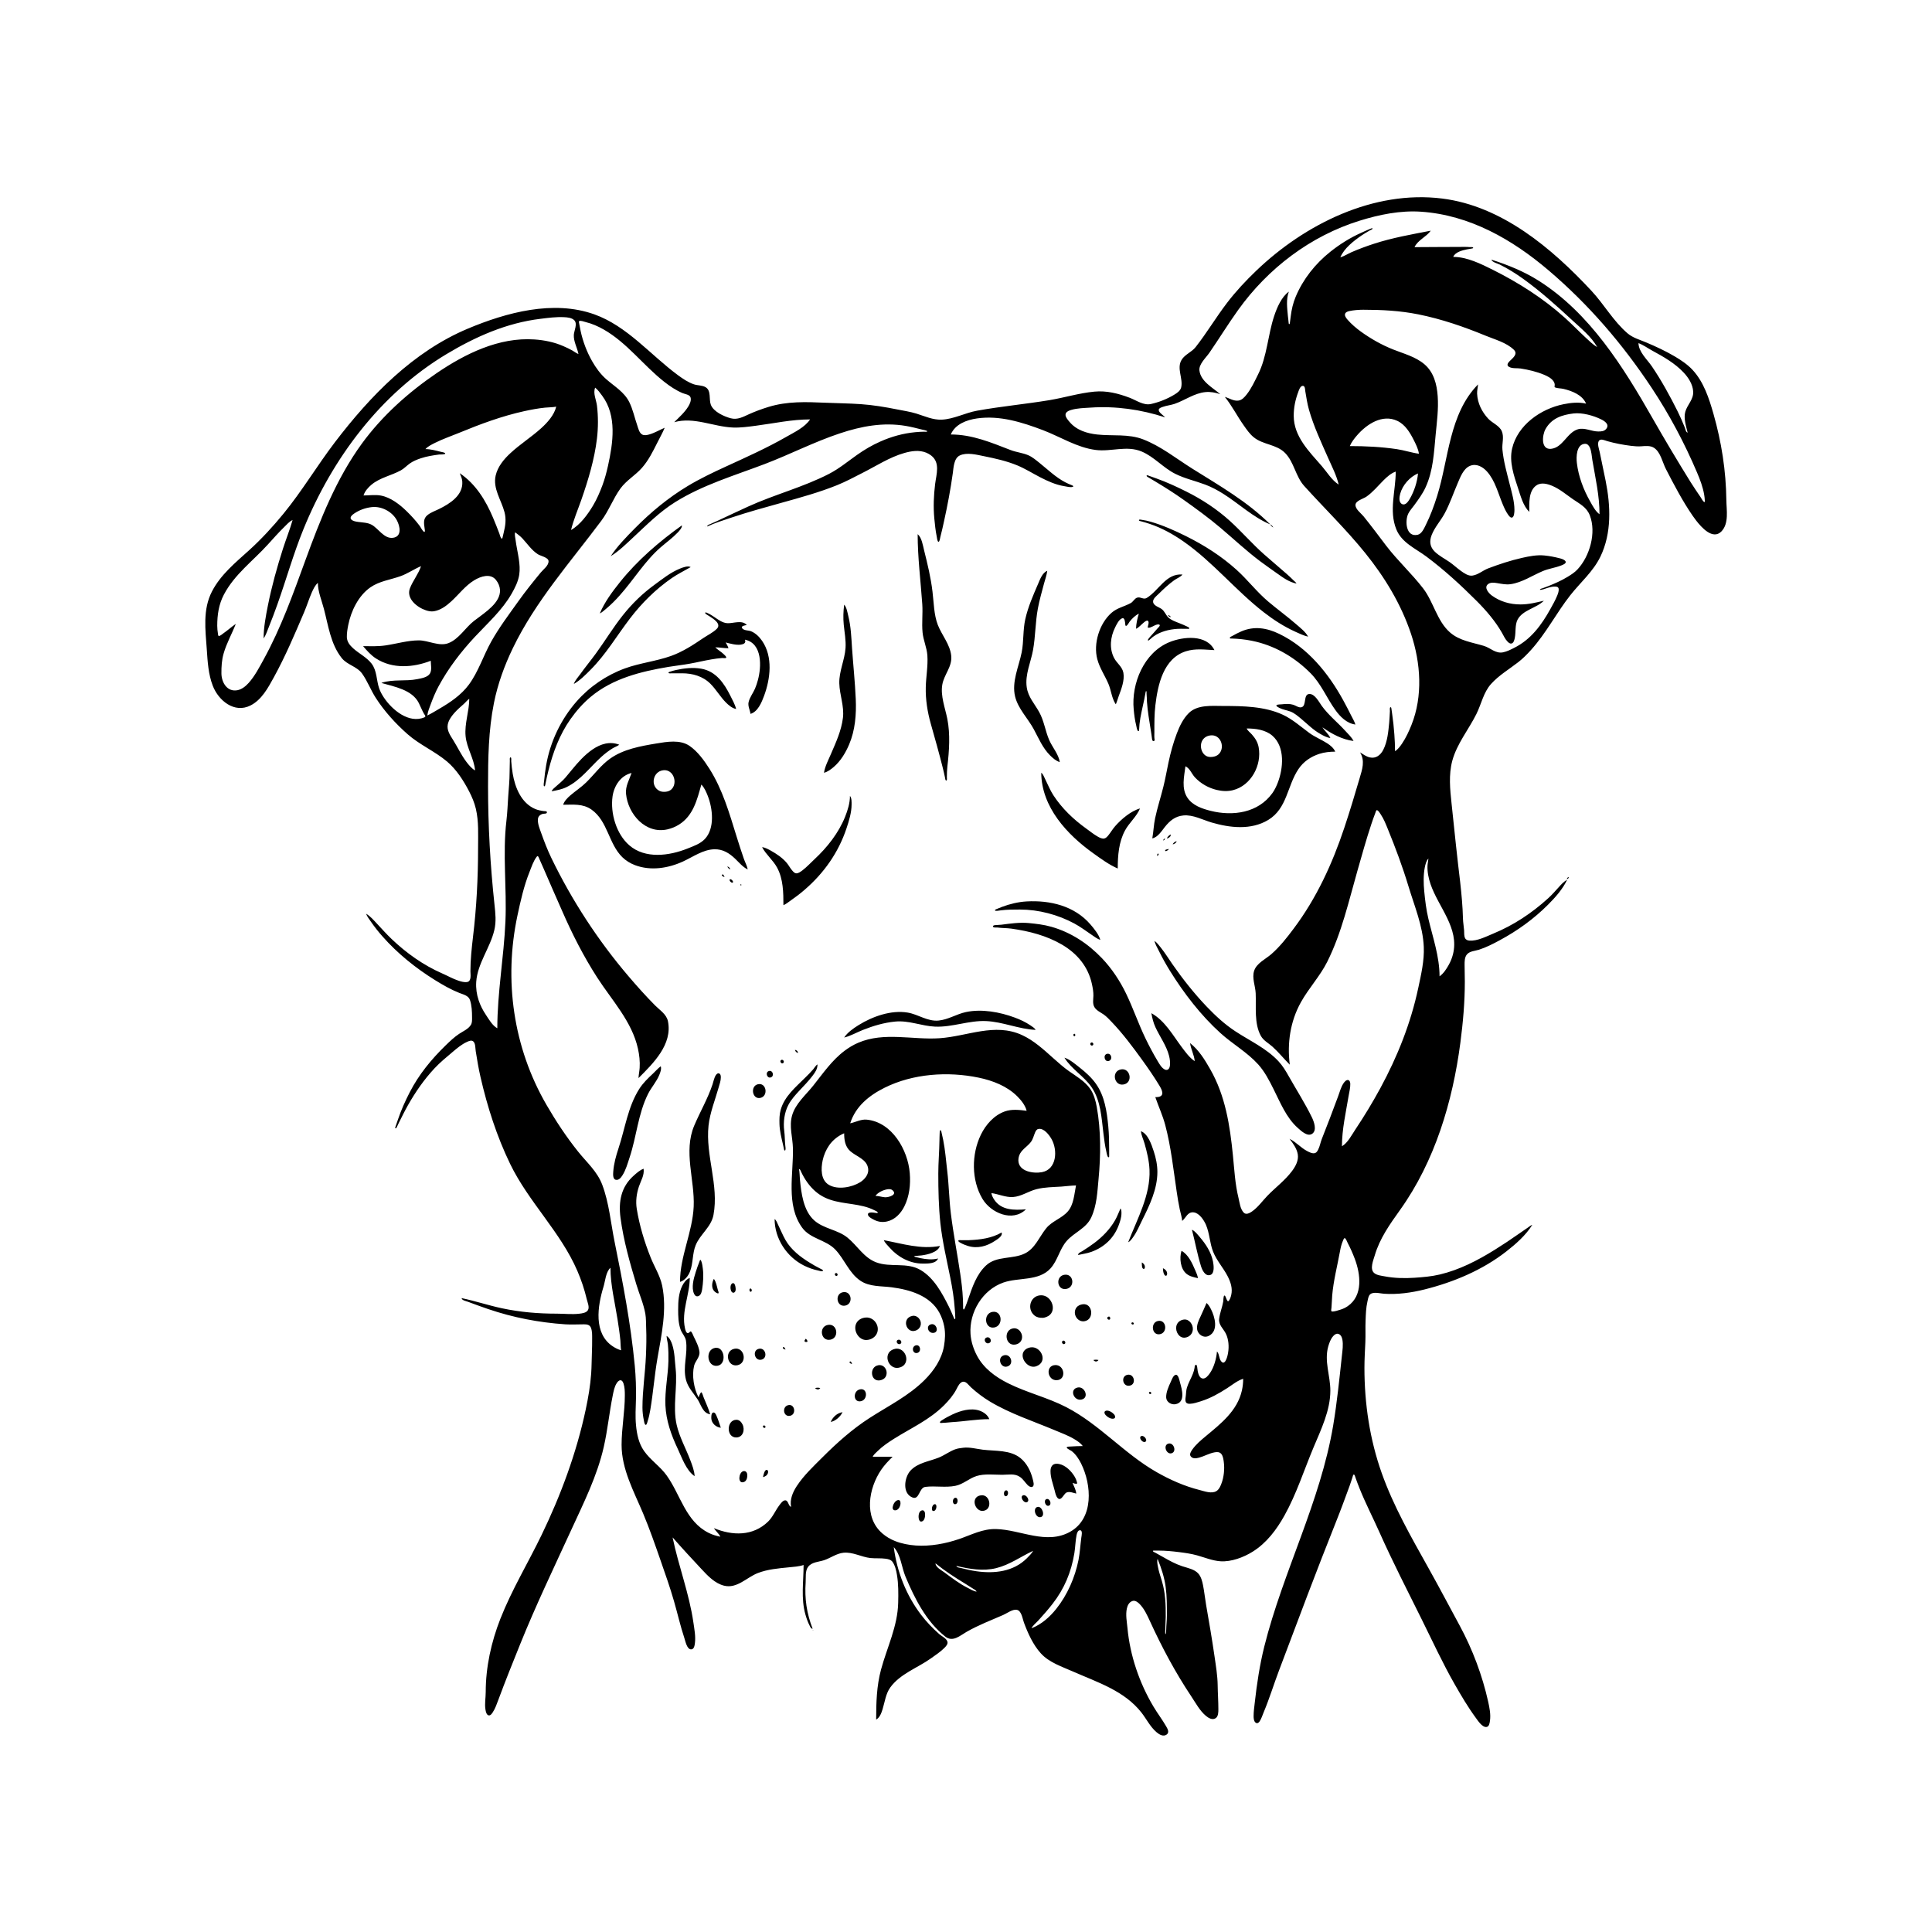 <?xml version="1.0" encoding="UTF-8"?>
<svg xmlns="http://www.w3.org/2000/svg" xmlns:xlink="http://www.w3.org/1999/xlink" width="8333pt" height="8333pt" viewBox="0 0 8333 8333" version="1.1">
<g id="surface1">
<path style=" stroke:none;fill-rule:nonzero;fill:rgb(0%,0%,0%);fill-opacity:1;" d="M 1371 2514 C 1371 2551.645 1387.652 2590.008 1397 2626 C 1416 2698 1426 2777.73 1473.668 2838 C 1497.203 2868 1539 2873.832 1561.57 2905 C 1585 2937.703 1598.93 2976.195 1620.691 3010 C 1658 3068 1706.324 3121.227 1758 3166.715 C 1810 3212.527 1875 3240 1928 3284.438 C 1968.773 3319 1999.453 3367 2023.742 3414 C 2035.844 3437.445 2046.266 3462.262 2052.348 3488 C 2065.395 3543.23 2062 3600.688 2062 3657 C 2062 3786 2055.469 3914.031 2040 4042 C 2034.363 4090.406 2029 4140.262 2029 4189 C 2029 4203.195 2034.355 4232.27 2015 4235.559 C 2002.973 4237.598 1989.352 4233.75 1978 4230 C 1953.258 4221.824 1930.781 4208.801 1907 4198.426 C 1826.535 4163.312 1752.328 4110.516 1689 4050 C 1667 4029 1646.781 4006.211 1626 3984 C 1612 3969 1596.969 3951.375 1579 3941 C 1583.52 3953.414 1592.797 3965.191 1600.281 3976 C 1615.535 3998.023 1632 4019 1649.844 4039 C 1714.469 4112.41 1792.992 4175.648 1876 4227.191 C 1909.531 4248.016 1944.281 4268 1981 4282.602 C 1997.543 4289.219 2020.5 4293.773 2026.961 4313 C 2034.852 4336.48 2036 4363.469 2036 4388 C 2036 4398.434 2036.777 4410.684 2031.234 4420 C 2020.176 4438.594 1997.293 4447.82 1980 4459.355 C 1959.191 4473.234 1939.859 4491.594 1922 4509.016 C 1860.203 4569.301 1807 4634 1767.258 4711 C 1747.707 4749 1729.988 4788.578 1716.332 4829 C 1713.172 4838.355 1709.785 4847.629 1706.668 4857 C 1706 4859 1702.988 4865 1705.602 4866.34 C 1707.898 4867.57 1709.832 4864.531 1710.727 4863 C 1714 4857 1716.648 4850.211 1719.754 4844 C 1732.684 4818.137 1745.316 4792.184 1759.574 4767 C 1792 4709.711 1829 4656.238 1874 4608 C 1898 4582.328 1925.254 4560.023 1952 4537.426 C 1970.852 4521.496 1991.32 4504.082 2014 4494 C 2021.77 4490.363 2033.219 4485.137 2040.895 4491.43 C 2051.43 4500.066 2049.887 4521.723 2051.922 4534 C 2058 4571.48 2064 4609 2072.652 4646 C 2102.168 4774.621 2142.703 4901.047 2200.258 5020 C 2279.656 5184.09 2417.609 5313.324 2490 5481 C 2507.344 5521.176 2520.789 5561.41 2530.883 5604 C 2534 5617.203 2543.617 5638.125 2535.77 5651 C 2528.691 5662.547 2511.172 5664.699 2499 5666.156 C 2466.738 5670.016 2434.367 5666 2402 5666 C 2321.57 5666 2244 5659.59 2165 5642.789 C 2106.504 5630.352 2049.449 5611.098 1991 5599 C 1991.742 5608.543 2010.211 5611.801 2018 5614.68 C 2046.934 5625.383 2075.793 5636.059 2105 5646.004 C 2214 5683.133 2323.406 5704.066 2438 5712 C 2464.961 5713.758 2492 5712.012 2519 5712 C 2532.43 5712 2544.266 5714 2549.301 5728 C 2554.535 5742.637 2554 5758.699 2554 5774 C 2554 5794.051 2553.914 5814.016 2553 5834 C 2551.738 5863.715 2551.941 5893.324 2549.91 5923 C 2546.285 5976 2537.238 6028.129 2526.211 6080 C 2486.5 6266.781 2418.801 6449.34 2335.742 6621 C 2277.297 6741.785 2207.375 6857 2158.203 6982 C 2118.836 7082.203 2095 7190.23 2095 7298 C 2094.988 7323.461 2089.629 7348.547 2093.922 7374 C 2095.223 7381.73 2098 7396 2107 7398.473 C 2115 7400.73 2121.305 7391.57 2124.996 7386 C 2135.961 7369.461 2142.824 7349.523 2149.68 7331 C 2179.508 7250.418 2211.672 7170.68 2243.801 7091 C 2310.824 6924.77 2388.559 6762.793 2463.309 6600 C 2517 6483.039 2575.801 6366.359 2604.352 6240 C 2620.824 6167.094 2628 6092.312 2642.801 6019 C 2646.27 6001.645 2649.785 5982.246 2659.23 5967 C 2662.809 5961.23 2668.422 5953.465 2676 5953.297 C 2683.641 5953.129 2687.484 5962 2689.48 5968 C 2694.703 5984 2695 6001.496 2695 6018 C 2695 6089.715 2681 6160.344 2681 6232 C 2681 6337 2733.953 6432.57 2773.574 6527 C 2801.602 6593.789 2825.602 6662.605 2849.344 6731 C 2869.457 6789 2890.168 6847.051 2907 6906 C 2922.445 6959.16 2934.504 7013.508 2952 7066 C 2956.387 7079.16 2962.594 7112.688 2980 7114 C 2993.742 7114.82 2995.992 7097 2997.281 7087 C 3001 7058 2994.879 7026.793 2990.73 6998 C 2972.672 6872.691 2926.504 6754.602 2901 6631 C 2941.688 6677.574 2983.785 6722.777 3025.91 6768 C 3052.77 6797 3083.379 6829.324 3123 6839.254 C 3178.574 6853.184 3220.68 6803.527 3268 6785.062 C 3310.754 6768.379 3356.77 6764.691 3402 6760.168 C 3422.941 6758.074 3445.961 6756.797 3466 6750 C 3466 6821.328 3453.91 6894 3474 6964 C 3478.602 6980.035 3484 6996.148 3491.785 7011 C 3495 7017.203 3497.25 7024.742 3505 7025 C 3479.457 6959.145 3470 6895.309 3474.91 6825 C 3476.332 6804.242 3472 6775.664 3485.531 6758 C 3501.672 6736.824 3530.762 6737.055 3554 6729.48 C 3582 6720.305 3608 6700.168 3638 6697.172 C 3677.992 6693.172 3714.969 6715.594 3754 6720 C 3775.953 6722.219 3798 6720 3820 6723 C 3831 6724.535 3843.18 6727.258 3849.906 6737.004 C 3861 6753.16 3865.578 6774 3868.754 6793 C 3875.34 6832.527 3874.988 6873.145 3874 6913 C 3871.523 7014.777 3826.289 7104.379 3800 7201 C 3781 7271.793 3779 7344.176 3779 7417 C 3794.699 7408 3801.652 7388.473 3806.719 7372 C 3816.469 7340.277 3820.203 7305.469 3840 7278 C 3883 7219 3957.41 7194.062 4015 7153 C 4034.875 7138.828 4056.777 7124.344 4073.996 7107 C 4080 7100.801 4088.719 7091.613 4086.605 7082 C 4083.266 7066.809 4061.723 7057.555 4051 7048.051 C 4022.457 7022.758 3996 6995.359 3972.883 6965 C 3908.609 6880.762 3868.277 6778 3855 6673 C 3885.836 6706.781 3888.32 6759.242 3905.426 6800 C 3945 6894.445 3994.988 6994.02 4077 7058.715 C 4109.52 7084.367 4140.328 7054.828 4169 7038.426 C 4219.465 7009.559 4273.781 6988.66 4327 6965.574 C 4343.316 6958.496 4368.199 6939 4387 6943.711 C 4406.219 6948.66 4410.434 6982.344 4416.23 6998 C 4433.426 7044.473 4455.672 7094 4489.172 7131 C 4525.293 7171 4581 7188.668 4629 7210 C 4733.98 7256.277 4849 7292.285 4922.789 7386 C 4944.848 7414.027 4960.551 7447.434 4988 7471 C 4999.52 7481 5017.293 7492 5031.984 7481.352 C 5044.875 7472.059 5035.883 7456.551 5029.852 7446 C 5013 7416.781 4992.457 7390 4975.199 7361 C 4914.258 7259 4873.945 7140.535 4862.926 7022 C 4860.352 6994.32 4854.324 6965.68 4860.211 6938 C 4863.184 6924.012 4870.363 6909.727 4885 6905.223 C 4896.688 6901.625 4908.395 6911.184 4915.961 6919.004 C 4935.637 6939.344 4948 6966.586 4959.691 6992 C 5011.449 7105.059 5069.25 7213.375 5138.332 7317 C 5157.219 7345.328 5174.637 7378.348 5201 7400.562 C 5211.949 7409.785 5228.871 7420.18 5242.996 7411.031 C 5255 7403.234 5255 7384.711 5255 7372 C 5255 7337.629 5252.426 7303.301 5252 7269 C 5251.488 7227.023 5244.254 7184.523 5238.27 7143 C 5227.668 7069.406 5215 6996.242 5202.25 6923 C 5197.277 6894.445 5194.445 6865.402 5188.801 6837 C 5185.395 6820 5180.812 6801.734 5169.383 6788.016 C 5152.898 6768.234 5122.188 6763.055 5099 6755.332 C 5070 6745.703 5043.344 6731.141 5017 6716 C 5005.738 6709.527 4994.289 6703.406 4983 6697 C 4981 6696 4971.895 6692.48 4972.633 6689.496 C 4973 6687.488 4977.566 6688.012 4979 6688 C 4985.664 6688 4992.336 6688 4999 6688 C 5027 6688.004 5056 6690.805 5084 6694.285 C 5110.344 6697.562 5137.379 6701.301 5163 6708.426 C 5196.633 6717.773 5228.82 6731.5 5264 6734 C 5310.812 6737.117 5364 6717 5403 6692.574 C 5462.809 6655.32 5505.973 6597.75 5539.859 6537 C 5591.938 6443.648 5624.203 6341.23 5665.426 6243 C 5697.836 6165.762 5738 6083.586 5738 5998 C 5738 5933.398 5710.801 5871 5729 5807 C 5733.551 5791.621 5739.328 5775.09 5750.176 5763 C 5755 5757.508 5762 5751.621 5770 5752.762 C 5782.266 5754.52 5788 5767.102 5789.914 5778 C 5793.961 5801 5790.293 5824.027 5787.836 5847 C 5777 5947.41 5767 6047.188 5750.414 6147 C 5694.836 6478.434 5534.211 6777.66 5453 7102 C 5433.27 7181.422 5421 7262.719 5411.949 7344 C 5409.766 7363.445 5406.969 7382.395 5407 7402 C 5407 7410.535 5407.809 7422.395 5414.215 7428.785 C 5420.883 7435.441 5428 7431.762 5432.641 7425 C 5440.645 7413.301 5445 7398.043 5450.574 7385 C 5475.219 7326.277 5494 7264.629 5516.574 7205 C 5597.586 6990.215 5677.938 6775.145 5763.199 6562 C 5783.453 6511.363 5802.234 6460.211 5820.945 6409 C 5825.406 6396.797 5829.227 6384.324 5833.332 6372 C 5834.262 6369.215 5835.629 6360.543 5839 6360 C 5842.926 6359.254 5845.387 6370.41 5846.309 6373 C 5851.801 6388.438 5857.512 6403.781 5863.602 6419 C 5889.508 6483.766 5921.516 6545.395 5949.859 6609 C 6006.617 6736.359 6070.746 6861.102 6132.754 6986 C 6178.859 7079 6222.535 7174 6274 7264 C 6302.457 7313.797 6331.848 7363.746 6365.883 7410 C 6374.926 7422.289 6393.703 7451.539 6412 7448.617 C 6423.434 7446.789 6425 7431.109 6426.422 7422 C 6430.355 7394.516 6424.527 7365.809 6418.574 7339 C 6393.68 7227 6351.305 7114 6296.691 7013 C 6251.234 6929 6206.73 6844.473 6160 6761 C 6086 6628.461 6010.77 6497.523 5959.691 6354 C 5907.949 6208.598 5885 6053.77 5885 5900 C 5885 5862.801 5887.336 5826.066 5888.961 5789 C 5890.328 5757.715 5888.59 5726.266 5889.961 5695 C 5891 5667.828 5891.742 5640.703 5897.883 5614 C 5899.832 5605.508 5901.176 5595.719 5905.418 5588 C 5916.438 5568 5950.914 5579 5969 5580.09 C 6027.453 5584.09 6087.254 5575.812 6144 5561.625 C 6269.422 5530.27 6393.461 5478.316 6496 5398.426 C 6537.672 5366 6580.793 5328.297 6609 5283 C 6601.938 5285.25 6596 5290.586 6590 5294.668 C 6576.879 5303.434 6563.883 5312.465 6551 5321.574 C 6517 5345.57 6482.273 5368.605 6447 5390.574 C 6373.367 5436.438 6294.906 5477 6210 5497.117 C 6174 5505.641 6138.633 5508.582 6102 5511.09 C 6059.383 5514.008 6014 5513.137 5972 5505 C 5957.281 5502.152 5938.902 5500.742 5927 5490.672 C 5906.891 5473.625 5923.438 5435.445 5929.426 5415 C 5950.914 5341.602 5994.453 5280.504 6038.422 5219 C 6188.641 5009 6265.336 4752 6298.719 4498 C 6310.27 4410.121 6318 4322.625 6318 4234 C 6318 4209.664 6317 4185.383 6317 4161 C 6317 4146.824 6317 4130 6325.93 4118.016 C 6337.746 4102.141 6361.66 4101.812 6379 4096.254 C 6410.754 4086.074 6440.762 4070.508 6470 4054.691 C 6546.344 4013.395 6615.574 3963.426 6677 3902 C 6707.543 3871.457 6740.523 3834.52 6759 3795 C 6744.543 3802.199 6732.488 3816.199 6721.828 3828 C 6707.387 3844 6693 3860.352 6677 3874.828 C 6605.914 3939.148 6528.59 3990.461 6440 4027.012 C 6409.379 4039.645 6372 4059.297 6338 4057 C 6329.996 4056.352 6322.566 4053.668 6318.922 4046 C 6314.227 4036.133 6315.637 4023.594 6314.91 4013 C 6313.746 3996 6310.438 3979.066 6310 3962 C 6307.395 3856.719 6290.312 3750.809 6279.832 3646 C 6273.828 3586 6267.262 3526.008 6260.836 3466 C 6254.25 3404.531 6247.75 3341.625 6264 3281 C 6283.977 3207.719 6334.242 3147.023 6367.754 3080 C 6389.176 3037.152 6398.332 2986.355 6431.172 2950 C 6465 2912.445 6509.398 2886.441 6549 2855.574 C 6569 2840 6586.84 2821.82 6603.828 2803 C 6669 2730.73 6713.258 2643.18 6773.211 2567 C 6816.586 2512 6871.754 2465.047 6902.742 2401 C 6951.883 2299.434 6946.996 2182 6925.398 2074 C 6917 2032.633 6908.566 1991.266 6899.789 1950 C 6897 1937.305 6888.305 1914.223 6895.859 1902.02 C 6903.391 1890 6921.867 1899.68 6932 1902.574 C 6965.434 1912.113 7000.504 1918.715 7035 1923 C 7049.219 1924.547 7063.652 1926 7078 1925 C 7096.32 1923.656 7117.73 1921.016 7134 1931.547 C 7162.426 1950 7170.531 1994.469 7185.258 2023 C 7220.863 2092 7256.902 2161 7301 2225 C 7305.945 2232.141 7311 2239.156 7316.426 2246 C 7338.305 2274.086 7387.461 2330.387 7424.828 2292 C 7458 2257.645 7446.512 2199.637 7446 2157 C 7444.5 2030.371 7425.188 1907 7390.422 1785 C 7371.309 1718 7348.434 1647.09 7299.91 1595 C 7278 1571.574 7250.457 1553.176 7223 1537.012 C 7183.402 1513.703 7141.336 1494.191 7099 1476.426 C 7072.336 1465.234 7042.395 1457 7020 1437.828 C 6958.75 1385.434 6918.543 1312.648 6863.91 1254 C 6693.262 1070.805 6477.844 888.367 6220 856.285 C 5924.238 819.484 5628.348 966.777 5419 1167 C 5373.414 1210.551 5330.203 1256.781 5291.883 1307 C 5244.746 1368.777 5204.992 1435.773 5157 1497 C 5140.195 1518.637 5110.805 1528.438 5096.465 1552 C 5074 1589 5103.605 1632.137 5094.57 1671 C 5091 1686 5076.273 1695.379 5064 1702.797 C 5033.84 1721.02 4998.426 1735 4964 1742.574 C 4931.934 1749.645 4900.715 1726.254 4872 1715.426 C 4822.699 1696.832 4773 1684.121 4720 1689.172 C 4654.387 1695.422 4590.898 1715.191 4526 1726 C 4422.289 1743.062 4317.48 1752.758 4214 1771.426 C 4163 1780.621 4114 1807.676 4062 1810 C 4023.449 1811.648 3989 1795.188 3953 1784.023 C 3926 1775.707 3897.555 1771.508 3870 1766 C 3817.953 1755.594 3764.965 1746.723 3712 1743.09 C 3661.508 1739.629 3610.555 1739.254 3560 1737.039 C 3477 1733.414 3395.406 1730.297 3315 1755.023 C 3286.453 1763.805 3258.25 1774.023 3231 1786.305 C 3205.246 1798 3180.91 1811.742 3152 1804.117 C 3122.785 1796.406 3077.766 1776.125 3066 1746 C 3057 1723.008 3068.434 1685.578 3044 1670.469 C 3028.922 1661.145 3009.434 1663.172 2993 1657.645 C 2968.168 1649.297 2944.918 1633.531 2924 1618.117 C 2805.711 1531 2704.836 1406.219 2563 1355.691 C 2386.461 1292.801 2184.176 1347.691 2018 1417.426 C 1782.383 1516.297 1597.312 1707.121 1444.883 1907 C 1367.852 2008.008 1303 2117.629 1222.387 2216 C 1176.961 2271.395 1128 2324.77 1075 2372.828 C 1015.695 2426.484 951.609 2478.59 914.258 2551 C 873.711 2629.609 886 2716.527 891.91 2801 C 895.527 2853.781 898.457 2908.039 917.812 2958 C 942.504 3021.746 1010.641 3077.711 1080 3043.031 C 1128.617 3018.723 1156.195 2966.719 1181.305 2921 C 1231 2830.5 1271 2736 1311.578 2641 C 1323.664 2612.672 1332.691 2583.156 1345 2555 C 1351.492 2540.633 1358.926 2524.48 1371 2514 M 6433 1120 C 6434.652 1130.457 6460 1136.824 6469 1141.246 C 6503.895 1158.695 6537.301 1179.426 6569 1202.141 C 6644 1256 6713.34 1318.211 6781 1381 C 6818.34 1415.512 6863.836 1452 6889 1497 C 6870.285 1486.336 6853.711 1469.645 6838 1455.09 C 6807.922 1427.219 6779.488 1397.605 6749 1370.168 C 6656.57 1287 6549.93 1219.219 6439 1163.754 C 6387.457 1138 6326.984 1108 6268 1108 C 6275.98 1087.402 6307.629 1079.5 6327 1075.602 C 6333.984 1074.195 6340.965 1073 6348 1072 C 6349.855 1071.57 6353.625 1071.227 6354 1069 C 6354.887 1064.605 6342.305 1066.051 6340 1065.828 C 6325 1064.41 6309.992 1065.008 6295 1065 C 6230.406 1065 6165.531 1065.82 6101 1066 C 6115.812 1034.691 6151.824 1022.219 6171 995 C 6088.445 1011.008 6005 1025.547 5925 1051.672 C 5892.75 1062.184 5861 1074 5830 1087.426 C 5813.91 1094.402 5797.793 1105.16 5781 1110 C 5797.23 1071.023 5838.227 1039.305 5872 1016.023 C 5883.605 1008.027 5895.758 1001 5908 994 C 5910.926 992.34 5919.387 989.703 5920 986 C 5920.863 981.758 5909.406 987.238 5908 987.801 C 5895.469 992.828 5883.32 998.648 5871 1004.141 C 5823.594 1025.266 5778.551 1053.488 5738 1085.801 C 5673.191 1137.441 5620.566 1203.398 5588.426 1280 C 5576.859 1307.559 5570.699 1335.402 5567 1365 C 5566.195 1373.016 5564.992 1381.004 5563.871 1389 C 5563.539 1391.352 5563.566 1396.301 5561.391 1397.824 C 5558.379 1400 5558 1392.258 5557.977 1391 C 5557.316 1381.645 5555.793 1372.34 5554.926 1363 C 5551.738 1328.734 5546.477 1291.199 5559 1258 C 5527.195 1280.402 5507.547 1327.355 5495.668 1363 C 5468.238 1445.285 5465.359 1536.766 5426.246 1615 C 5411.375 1644.746 5397.398 1675.797 5376.551 1702 C 5367.715 1713.105 5356.855 1725.559 5342 1727.699 C 5320.543 1730.793 5302.699 1717.387 5283 1712 C 5314 1750.52 5336 1794.758 5364.574 1835 C 5377 1852.668 5390 1871.672 5407 1885.535 C 5447.453 1919 5505.512 1915.582 5542.984 1954 C 5581.812 1993.805 5587.848 2054.676 5625.172 2096 C 5712.527 2192.723 5806.176 2283.383 5888.195 2385 C 5973 2490.145 6043 2605.418 6086 2734 C 6127.879 2859.672 6137.695 3002.273 6087.801 3127 C 6076.727 3154.684 6064 3182.227 6047.328 3207 C 6039 3219.117 6029.539 3232.156 6017 3240 C 6017 3215.547 6015.797 3191.344 6014 3167 C 6011.98 3137 6008.574 3107 6004.27 3077 C 6003.262 3070.004 6002.41 3063 6001.266 3056 C 6000.961 3054.129 6000.383 3049.172 5997.258 3050.348 C 5993 3052 5995 3063.512 5994.91 3067 C 5993.77 3083.641 5993.414 3100.383 5991.828 3117 C 5988 3156.133 5984.312 3198.383 5966.242 3234 C 5954.727 3256.703 5934.48 3273 5908 3266.766 C 5891.957 3263 5879.664 3253.508 5866 3245 C 5888.434 3281.656 5875.547 3318 5864.426 3356 C 5843.48 3427.691 5821.953 3499.137 5798.332 3570 C 5746.613 3725.156 5678.598 3873.707 5580 4005 C 5550.895 4044 5519.895 4083.605 5483 4115.711 C 5458.492 4137.035 5420.199 4154.102 5409.359 4187 C 5399 4218.379 5414.574 4252.371 5415.961 4284 C 5418.535 4342.77 5408.676 4414.504 5438.312 4468 C 5449.551 4488.285 5471.289 4499.211 5488 4514.172 C 5514.785 4538.148 5537.477 4566.691 5563 4592 C 5551.238 4499.484 5565 4405.484 5610.859 4323 C 5644.742 4262 5693.445 4210.613 5724.754 4148 C 5786.512 4024.484 5817.289 3887 5855 3755 C 5874.23 3687.703 5892.84 3620.418 5915 3554 C 5920 3538.578 5925.688 3523.211 5931.426 3508 C 5932.438 3505.316 5935.383 3493.191 5939.227 3494.348 C 5945.855 3496.336 5952 3507.562 5955.645 3513 C 5968.402 3532.133 5976.969 3553.801 5985.605 3575 C 6018.707 3656.25 6049.395 3738 6074.719 3822 C 6100.645 3908.062 6136.977 3993 6140.961 4084 C 6143.574 4143.676 6129.543 4203 6117.211 4261 C 6084.797 4413.434 6027.461 4557.219 5953.309 4694 C 5920 4755.188 5884.328 4814.148 5845.668 4872 C 5829.98 4895.473 5813 4929.488 5788 4944 C 5788 4871 5805 4797.816 5816.922 4726 C 5819.723 4709.07 5824.414 4692.289 5823.984 4675 C 5823.824 4668.551 5821.754 4659.242 5814 4658.27 C 5806.227 4657.301 5798.941 4666.359 5795 4672 C 5783.5 4689.004 5778.383 4710 5771.32 4729 C 5748.543 4790.539 5725.223 4852.016 5701 4913 C 5695 4928.047 5692.77 4944.543 5685.215 4959 C 5682.277 4964.617 5678.426 4971.328 5672 4973.348 C 5660.414 4977 5646.84 4969.414 5637 4964.219 C 5610 4950.016 5589.371 4925 5562 4912 C 5576.953 4931.402 5593.652 4954.172 5597.562 4979 C 5601.703 5005.324 5587.875 5030.664 5572.625 5051 C 5542.277 5091.469 5502 5121.133 5467 5157.039 C 5444.934 5179.781 5426.312 5207 5400 5225.277 C 5390 5232.219 5374.48 5241 5364.184 5230 C 5348.977 5213.73 5346.703 5186.676 5341.625 5166 C 5327 5106.539 5323.898 5044.648 5317.832 4984 C 5304.816 4854 5285.441 4726.16 5219.422 4611 C 5195.594 4569.434 5170.961 4529.129 5133 4499 C 5136.391 4525.68 5150.867 4550.211 5153 4577 C 5130.188 4562 5112.344 4536.621 5096 4515 C 5057.645 4463.691 5023.918 4402.117 4966 4370 C 4969.883 4391 4974.387 4410.516 4983.309 4430 C 5002.273 4471.422 5030.941 4509.391 5042.371 4554 C 5046 4568.438 5048.809 4587.359 5044.84 4602 C 5042.309 4611.352 5034.801 4617.715 5025 4613.469 C 5010.535 4607.199 5000.543 4589 4992.801 4576 C 4973.871 4544.449 4956.754 4512.094 4940.742 4479 C 4910 4415.555 4887.473 4348.465 4856.742 4285 C 4830.242 4230.277 4795 4177 4752.961 4133 C 4692.543 4069.816 4619.48 4021.508 4535 3997.426 C 4502.426 3988.145 4469.512 3984.359 4436 3981.172 C 4398.434 3977.594 4356.293 3983.527 4319 3988.426 C 4309.398 3989.684 4299.551 3989.137 4290 3990.578 C 4286.285 3991.141 4281.238 3992.652 4283.609 3997.684 C 4285.617 4002 4297.914 4000.039 4302 4000.574 C 4322 4003.219 4342.746 4002.57 4363 4005.426 C 4438.414 4016.051 4513.715 4035.289 4580 4074.012 C 4646 4112.582 4693.707 4169.48 4709.789 4245 C 4713.219 4261.109 4716.391 4278.492 4715.984 4295 C 4715.594 4311 4711.68 4329.422 4720.48 4344 C 4729.383 4358.754 4746.398 4366 4760 4375.434 C 4773 4384.453 4784 4396.594 4794.961 4408 C 4842.965 4458.199 4885.957 4515.742 4926.574 4572 C 4952.816 4608.34 4978.531 4645.551 5001.602 4684 C 5011 4699.828 5024.301 4725.73 4997 4731.191 C 4992.355 4732.121 4987.711 4732 4983 4732 C 4996.871 4772.734 5015 4811.055 5026 4853 C 5050.836 4947 5061 5044.055 5075.27 5140 C 5079 5165.715 5083.238 5191.574 5088.66 5217 C 5092 5233 5097.676 5249.773 5099 5266 C 5115.77 5252.141 5122 5225.812 5149 5229.184 C 5173 5232.195 5192.953 5263 5201.57 5283 C 5217.441 5320.113 5217.52 5361.668 5232.449 5399 C 5247.605 5437 5276 5468 5294.742 5504 C 5307.953 5529.594 5317.172 5557.148 5310.348 5586 C 5308.609 5593.344 5304.438 5608 5297.777 5612.25 C 5293.391 5615.125 5287.617 5596.172 5286 5593.004 C 5285.312 5591.25 5283.281 5586.574 5280.555 5588.176 C 5276.27 5590.695 5276.77 5609.164 5275.914 5614 C 5271.449 5639.375 5261.328 5663.301 5258.285 5689 C 5255.32 5714.062 5276.969 5731.418 5287.191 5752 C 5299.227 5776.23 5301.426 5807.715 5297 5834 C 5295 5846.148 5292 5859.336 5285.648 5870 C 5282.387 5875.43 5277 5879.793 5271 5875.348 C 5256.656 5864.633 5260.91 5841 5249 5829 C 5246.445 5860.305 5235.957 5898.391 5217.57 5924 C 5211 5933.094 5199.953 5947.656 5187 5945.656 C 5168.684 5942.828 5165.375 5912.402 5163.836 5898 C 5163.391 5894 5162.469 5883.238 5155.434 5888.027 C 5152.289 5890.168 5152.93 5895.688 5152.41 5899 C 5151 5908 5148.438 5916.586 5145.188 5925 C 5137.363 5945.27 5125.812 5964.18 5119.434 5985 C 5115.906 5996.52 5116 6007.289 5114.715 6019 C 5112.703 6035.375 5107.223 6055.395 5132 6054.742 C 5147.906 6054.32 5163.961 6048.699 5179 6044.023 C 5220.301 6031.191 5256.754 6010.609 5293 5987.309 C 5314 5973.797 5337.793 5954 5362 5947 C 5362 5963.695 5360.184 5980.676 5356.574 5997 C 5337 6085 5265.738 6140.441 5200 6195.082 C 5179.402 6212.199 5158.191 6230 5142.723 6252 C 5137.438 6259.551 5129 6272 5135.516 6281 C 5144 6293 5159.852 6290.316 5172 6287 C 5194.371 6281 5215 6268.559 5238 6264.262 C 5248.703 6262.25 5260 6261.699 5267.609 6271.016 C 5275.246 6280.473 5276.844 6294.395 5278.426 6306 C 5282.562 6336.418 5278.766 6372.348 5267.398 6401 C 5262.945 6412.227 5257.598 6424.238 5247 6431.031 C 5226.535 6444.141 5195 6432 5174 6426.625 C 5108.184 6410 5046.867 6382.754 4988 6349.148 C 4848.754 6269.668 4741.703 6143 4599 6069.258 C 4518.355 6027.633 4429 6006.785 4348 5966.246 C 4293.551 5939.02 4242.801 5902 4213.781 5847 C 4198.598 5818.223 4188.32 5786.59 4186 5754 C 4179.637 5659.762 4237.832 5563.152 4328 5531.695 C 4392.918 5509.047 4479.953 5526.652 4530.828 5471 C 4562 5436.727 4569.887 5388 4600.289 5353 C 4633 5315.266 4684.598 5298.758 4706.691 5251 C 4730.879 5198.715 4732.82 5142.207 4738.172 5086 C 4747.879 4984.004 4748.836 4876.238 4730.574 4775 C 4725.645 4747.676 4718 4719.012 4701.965 4696 C 4679 4663.406 4643 4642.676 4611 4620.281 C 4587.223 4603.664 4565.605 4584.129 4544 4565 C 4502 4527.426 4459.605 4488 4408 4464.309 C 4290.461 4410.344 4172.777 4469.711 4053 4478 C 3936.387 4486 3813.805 4449.586 3702 4497.426 C 3681 4506.395 3661.227 4518.227 3643 4532 C 3588.227 4573 3549.375 4630.066 3507.199 4683 C 3475.211 4723.145 3431 4760 3416.426 4811 C 3402.945 4858.246 3418.824 4904.566 3419.984 4952 C 3422.719 5063.625 3388.957 5197.082 3459.746 5295 C 3494.918 5343.652 3561.906 5347 3602.426 5389.172 C 3642.824 5431.328 3661.883 5491.398 3712 5524.645 C 3751.23 5550.672 3801.391 5546.414 3846 5552.281 C 3923.945 5562.531 4011.453 5587.777 4051.691 5662 C 4061.781 5680.609 4068.465 5700.289 4072.602 5721 C 4078 5748.809 4076.355 5777.207 4071.715 5805 C 4062 5862.297 4028.277 5911.723 3988 5952 C 3919.449 6020.551 3831.672 6063.73 3751 6115.691 C 3675.859 6164.094 3610 6223 3547 6286 C 3508 6325 3467.492 6362.75 3437 6409 C 3419.504 6435.543 3406 6466.801 3412 6499 C 3399.93 6497 3401 6470.293 3386 6471.184 C 3375.793 6471.785 3366.621 6485.734 3361 6493 C 3344.332 6515.223 3333 6543.305 3312.91 6562.828 C 3247 6626.734 3158.574 6624.086 3079 6591 C 3087 6604.066 3100.348 6614 3107 6628 C 3089.773 6624.66 3072.75 6619.57 3057 6611.754 C 2957.258 6562.234 2935.598 6448 2875.574 6364 C 2847.426 6324.613 2805.473 6297.715 2777.723 6258 C 2754.906 6225.348 2746.875 6186 2743.172 6147 C 2739.621 6109.727 2742 6071.332 2742.984 6034 C 2744 5986 2742.398 5937.816 2737.828 5890 C 2720.609 5709.781 2686.828 5533.285 2650.801 5356 C 2634.195 5274.281 2627.176 5188.492 2597.574 5110 C 2575.855 5052.406 2530.98 5014 2493.398 4967 C 2442.844 4903.797 2398 4836 2357.426 4766 C 2213.738 4518.43 2172.477 4228 2231.789 3949 C 2245.258 3885.66 2259.691 3821.277 2283.801 3761 C 2292.348 3739.633 2300.719 3713.48 2314.965 3695.148 C 2320.707 3687.758 2324.273 3699.777 2326 3704 C 2332.469 3718.312 2338.836 3732.613 2345 3747 C 2371 3808 2398 3868.316 2424.574 3929 C 2467.711 4028 2517.234 4125.246 2575.691 4216 C 2639 4314.309 2725.645 4405.594 2751.574 4523 C 2757.504 4549.832 2760.793 4578.508 2758.91 4606 C 2757.906 4620.672 2754.629 4635.359 2754 4650 C 2817.715 4586.285 2901.203 4504.695 2880.996 4405 C 2874.883 4374.828 2846.555 4357.652 2826 4337 C 2785.707 4296.512 2747.344 4253.473 2710.27 4210 C 2578.996 4056.047 2466.359 3883.078 2378.258 3701 C 2361.324 3666.004 2347.332 3629.598 2334.309 3593 C 2327.598 3574.145 2319 3554.391 2320 3534 C 2320.637 3521 2329.809 3513.09 2342 3510.133 C 2346.969 3509 2360.836 3511 2358.664 3502.148 C 2357.551 3497.652 2349.535 3499 2346 3498.426 C 2333 3496.656 2320 3494.328 2308 3489.129 C 2248.371 3463.594 2221.477 3397 2211.414 3337 C 2208.41 3319.098 2206.328 3301.086 2205 3283 C 2204.879 3280 2206.895 3266.637 2202 3266.637 C 2197.328 3266.637 2199 3278.125 2199 3281 C 2199 3297.688 2198 3314.387 2198 3331 C 2197.988 3365.672 2194.457 3400.441 2192 3435 C 2189.699 3470 2188.387 3505.246 2184.285 3540 C 2167.25 3684.352 2186.301 3830.164 2179.961 3975 C 2173.238 4128.633 2145 4281 2145 4435 C 2123.945 4424.078 2107.805 4395.219 2095 4376 C 2082.43 4357.137 2071.84 4336.531 2064.668 4315 C 2056 4289.293 2052.234 4262.098 2054 4235 C 2059.578 4154.824 2113.938 4088.707 2132 4012 C 2140.922 3975 2136.84 3939.414 2132.836 3902 C 2114.637 3732.004 2105 3562.02 2105 3391 C 2105 3270.609 2106.738 3150.52 2130.449 3032 C 2146.914 2949.699 2175.758 2870.434 2212.258 2795 C 2310 2592.711 2460.219 2424.66 2593.625 2246 C 2625.984 2202.664 2644.387 2150.734 2676 2107 C 2701.863 2071.598 2740.168 2050.426 2768.715 2018 C 2796.621 1986.301 2815.5 1948.496 2834.246 1911 C 2845 1889.25 2857.633 1867.383 2867 1845 C 2844.855 1854.219 2824.207 1867.035 2801 1873.703 C 2791.438 1876.449 2779.281 1879.293 2770 1874.234 C 2757 1867.152 2753 1848 2748.656 1835 C 2737 1801.652 2729.871 1765.684 2714 1734 C 2692.281 1690.5 2650.344 1666.703 2615 1635.715 C 2590 1613.805 2570.426 1586.754 2554 1558 C 2531 1517.738 2513.871 1472.375 2504.211 1427 C 2501.945 1416.371 2499.852 1405.727 2498 1395 C 2497.672 1392.527 2495.602 1386.191 2498.605 1384.645 C 2504.438 1381.633 2519.906 1387.645 2526 1389.129 C 2553.406 1395.816 2579.551 1407.352 2604 1421.281 C 2704.715 1478.664 2774.863 1576 2865 1646.789 C 2889.352 1666 2915.418 1683.387 2944 1695.57 C 2954.176 1700 2974.477 1701.723 2978.348 1714 C 2982.34 1726.66 2975.703 1741.395 2969.395 1752 C 2953.625 1778.508 2929.602 1799.398 2908 1821 C 2993.203 1797 3076 1840.379 3161 1844 C 3193.605 1845.336 3227.68 1840.492 3260 1836.281 C 3337.98 1826.125 3415 1809 3494 1809 C 3471.301 1843.316 3425.68 1864.539 3391 1884.422 C 3307.504 1932.289 3220.344 1971.211 3133 2011.309 C 3076 2037.402 3019.699 2064.227 2966 2096.449 C 2882 2147 2806.637 2209.531 2737.996 2279 C 2701.543 2316 2662.719 2355.574 2634 2399 C 2669.797 2377 2701.367 2345.609 2732 2317.09 C 2788.914 2264.098 2844.695 2208 2911 2166.426 C 3030.871 2091.367 3166.793 2051.488 3298 2001.574 C 3407 1960.078 3511 1906.289 3622 1869.332 C 3715 1838.285 3809.398 1820.48 3907 1837.082 C 3930.828 1841.133 3954.559 1847.27 3978 1853.125 C 3980.672 1853.793 4000.652 1857.332 3999.25 1860.539 C 3997.988 1863.426 3988.551 1862 3986 1862 C 3973 1862 3959.91 1863 3947 1864.172 C 3895.547 1869.09 3845.203 1883 3798 1904 C 3762 1919.75 3728 1939.734 3696 1962.426 C 3656.656 1990.273 3619 2021.535 3576 2043.742 C 3464 2101.535 3341.328 2132.617 3227 2184.77 C 3182 2205.223 3137.621 2226.301 3093 2247.219 C 3082.777 2252.012 3072.371 2256.398 3062 2261 C 3056.57 2263.18 3051 2264.539 3050 2271 C 3083.574 2255.289 3119.883 2244.039 3155 2232.332 C 3226.242 2208.586 3298.664 2188.688 3371 2168.574 C 3451.629 2146.156 3533.316 2123.77 3611 2092.395 C 3648.469 2077.266 3683.969 2058 3720 2039.754 C 3778.586 2010.254 3836.488 1972 3900 1954 C 3930.875 1945.07 3964.301 1940.016 3995 1952.453 C 4002.445 1955.469 4009.617 1959.629 4016 1964.504 C 4056.418 1995.363 4038.547 2045.703 4033.285 2088 C 4027.254 2136.48 4025.195 2187.316 4029.828 2236 C 4032.328 2262.234 4034.934 2288.094 4040.199 2314 C 4041 2318 4042.734 2336.793 4047.988 2336.793 C 4052.852 2336.793 4054.922 2319.664 4055.883 2316 C 4061.723 2293.793 4066.652 2271.422 4071.574 2249 C 4086.617 2180.52 4100 2110.426 4109.574 2041 C 4112.957 2016.445 4114 1976.445 4140 1964.324 C 4170.512 1950.035 4212.703 1961.301 4244 1967.602 C 4292 1977.27 4341.566 1988.32 4387 2007.012 C 4421.434 2021.176 4452.988 2041.219 4486 2058.258 C 4519.578 2075.59 4553.41 2091 4591 2097.078 C 4600 2098.57 4619 2103.703 4627.664 2099.398 C 4632.469 2097 4624.875 2093.555 4623 2092.812 C 4613 2089 4603.469 2084.766 4594 2079.781 C 4553 2058.191 4519.84 2025.789 4484 1997 C 4468.996 1985 4452.832 1971.059 4435 1963.43 C 4410.582 1953 4383.707 1950.73 4359 1941.188 C 4274.309 1908.488 4193.465 1874 4101 1874 C 4119.578 1829.379 4169.676 1811.062 4214 1804.73 C 4311.895 1790.742 4408.406 1821.113 4499 1855.574 C 4574 1884.156 4644.898 1930.363 4726 1940.715 C 4792.535 1949.207 4859.34 1920.312 4924 1947.426 C 4978 1970.125 5016.734 2017.496 5069 2043.629 C 5110.352 2064.305 5155.938 2074.184 5199 2090.426 C 5226.895 2101 5252.867 2115.105 5278 2131.055 C 5344.625 2173.336 5405.566 2231.43 5479 2262 C 5380 2163.105 5259.527 2094.66 5142 2021 C 5072.297 1977.234 5007.461 1924.719 4930 1894.812 C 4867.586 1870.711 4798 1881.133 4733 1874.164 C 4687.641 1869.309 4642.562 1855.5 4612.465 1819 C 4606 1811.297 4596.262 1800.504 4595.754 1790 C 4595 1777.062 4609.723 1771.164 4620 1768.145 C 4646.91 1760.238 4675.301 1760 4703 1758.09 C 4811.922 1750.629 4921.195 1766.223 5025 1800 C 5019 1791.699 4994.699 1778 4998.195 1766.039 C 5000 1759.73 5009.547 1757.035 5015 1755.055 C 5031.555 1749.039 5049.395 1747.617 5066 1742 C 5110.754 1726.574 5150.734 1696 5199 1691.172 C 5221 1689.035 5242 1693.211 5263 1700 C 5230.73 1672 5178.871 1645.27 5173.293 1598 C 5170 1571 5201.957 1542.34 5215.977 1522 C 5258.176 1460.77 5296.965 1397.484 5340.289 1337 C 5468.992 1157.316 5652.52 1017.684 5864 952 C 5948.859 925.609 6039.84 907 6129 913.09 C 6338.742 927.453 6522.648 1032.562 6680 1166.73 C 6852.73 1314.008 6997.992 1483.055 7123.332 1672 C 7200.227 1788 7265.68 1911.133 7320 2039 C 7333 2069.469 7344.918 2101.234 7350.414 2134 C 7351.758 2142.012 7352.695 2150 7353 2158 C 7353 2159.598 7354.637 2165.363 7351.762 2165.363 C 7346.266 2165.363 7338 2149.164 7335.332 2145 C 7320.887 2123.383 7305.918 2102.098 7292.191 2080 C 7235.668 1989.02 7180.773 1897.062 7127.719 1804 C 7001.523 1582.645 6856.766 1350.238 6637 1211.055 C 6573 1170.559 6504.77 1143 6433 1120 M 6841 1741 C 6809.668 1733.453 6775.203 1737.148 6744 1743.398 C 6645.773 1763.078 6545.266 1833.309 6521.887 1935 C 6508.852 1991.695 6529.559 2051.672 6547.332 2105 C 6559.176 2140.527 6568.812 2180.586 6596 2208 C 6596 2171 6592 2115.828 6628 2092.699 C 6648.762 2079.328 6676.25 2087.398 6697 2096.426 C 6728.879 2110.293 6755.648 2133.398 6784 2153 C 6813.578 2173.395 6843.348 2187.277 6857.188 2223 C 6886 2297.496 6857 2399.066 6803.91 2456 C 6791.695 2469.094 6776.176 2479 6761 2488.188 C 6735 2504.023 6707 2516.344 6679 2527.602 C 6670.738 2531 6662.426 2534.129 6654 2537 C 6650.629 2538.145 6645 2539 6642.66 2541.68 C 6637.719 2547.234 6657.238 2541.586 6659 2541 C 6673.637 2536.121 6689.41 2530.023 6705 2530 C 6712.844 2530 6721.488 2530.34 6722.812 2540 C 6724 2550 6719.672 2561.047 6715.988 2570 C 6707.867 2589.742 6697.195 2608.359 6686.859 2627 C 6648.641 2696 6603 2758.195 6531 2794.246 C 6515.816 2802 6499.758 2810.125 6483 2813.551 C 6450.598 2820.176 6428.957 2794.441 6400 2785.719 C 6349.504 2770.508 6295 2763.785 6254 2727.715 C 6198 2678.641 6183 2596 6138.348 2538 C 6088.754 2473.633 6028.41 2418.605 5979 2354 C 5946.703 2311.52 5914.871 2268.496 5881.195 2227 C 5870.711 2214.078 5846 2196.477 5846.359 2178 C 5846.688 2159.609 5880.699 2151.055 5893 2142.562 C 5921 2123.215 5943 2096 5967 2072 C 5981.934 2057.07 5999.641 2041 6020 2034 C 6020 2116.633 5990 2202.789 6022.453 2283 C 6045.957 2341.207 6104.852 2365.164 6152 2400.375 C 6229.633 2458.348 6300.629 2523.629 6369 2592 C 6409.66 2632.66 6449.457 2679 6478 2729 C 6485.52 2742 6491.41 2756.254 6502 2767 C 6506 2771.16 6511.605 2776.387 6518 2775.742 C 6528.75 2774.66 6531.887 2759.523 6533.602 2751 C 6538.43 2727.012 6534 2695 6545.324 2673 C 6567.207 2630.727 6626.605 2623.395 6659 2591 C 6624.711 2599 6593.559 2607 6558 2607 C 6513.742 2607 6471.207 2595.156 6435 2569 C 6421.523 2559.25 6398.203 2533.785 6419 2518.801 C 6429.887 2511 6444.68 2513 6457 2515 C 6476.328 2518.09 6495.391 2522.492 6515 2519.715 C 6564.586 2512.684 6608.645 2482.473 6654 2463.285 C 6679.473 2452.508 6707.246 2449.168 6733 2439.188 C 6738.98 2437 6757.863 2430.266 6752.238 2421.039 C 6747.375 2413.059 6734.43 2409.801 6726 2407.629 C 6704.363 2402.059 6683.219 2398 6661 2395.828 C 6628.266 2392.699 6595.82 2399.148 6564 2406.352 C 6514.805 2417.48 6466 2433.633 6419 2451.426 C 6395.801 2460.176 6375 2479.562 6350 2482.711 C 6332.57 2485 6314.312 2471.82 6301 2462.289 C 6284 2450.227 6269 2435.719 6252 2424.027 C 6230.832 2409.57 6207.715 2397.766 6189 2380 C 6167 2359 6164.336 2334.438 6175.203 2307 C 6188.496 2273.449 6213.656 2246.484 6230.691 2215 C 6253.402 2173.02 6268.414 2127.727 6287.281 2084 C 6298.531 2058 6311.758 2021.328 6340 2009.465 C 6367.914 1997.738 6395.402 2013.367 6413.824 2034 C 6448.738 2073.102 6461.625 2127.816 6481.426 2175 C 6487.938 2190.523 6494.855 2206.266 6504.746 2220 C 6507.941 2224.438 6512.996 2231.785 6519 2232.422 C 6531.629 2233.766 6532 2206.676 6532 2199 C 6531.996 2162.703 6520.625 2125 6511.875 2090 C 6499.43 2040.227 6485 1990.238 6480.172 1939 C 6477.695 1913.004 6488.18 1885.246 6477.535 1860 C 6467.258 1835.625 6436.438 1824.617 6419 1806 C 6391.398 1776.281 6372.832 1739 6371 1698 C 6370.445 1684.422 6373.934 1671.398 6375 1658 C 6250 1785.598 6248.84 1978.273 6198.66 2139 C 6185 2182.465 6169.641 2224.219 6149.246 2265 C 6142 2279.34 6132.355 2302.332 6115 2306.469 C 6063.809 2318.664 6058.602 2246.312 6074.27 2215 C 6080.758 2202.031 6091.332 2190.676 6099.848 2179 C 6117.719 2154.5 6135.98 2129.688 6148.691 2102 C 6181.754 2030 6184.797 1952.387 6192.172 1875 C 6197.43 1819.777 6204.988 1764.59 6201 1709 C 6197.504 1658 6184.473 1606 6144 1571.301 C 6105.566 1538.422 6053.992 1525.395 6008 1507 C 5958.684 1487.277 5911.996 1460.812 5869 1429.707 C 5848.984 1415.227 5828.516 1397.652 5812.289 1379 C 5806.77 1372.652 5798.238 1362.164 5801.742 1353 C 5804.48 1346 5813.207 1343.141 5820 1341.668 C 5838.797 1337.594 5860.789 1336.039 5880 1336 C 5959.926 1336 6038.23 1340.051 6117 1355.801 C 6217.656 1376 6313.289 1409 6408 1448 C 6448.355 1464.641 6496.645 1477.203 6528.984 1508.09 C 6548.984 1527.188 6524.477 1544.359 6511 1558 C 6503.566 1565.531 6496.535 1575.738 6509 1582.582 C 6523.484 1590.531 6543.219 1587 6559 1589.438 C 6593 1594.812 6628 1603 6660 1616.43 C 6674.918 1622.793 6691.648 1631.078 6700.895 1645 C 6703.969 1649.625 6706 1655.371 6705.789 1661 C 6705.613 1664.223 6703.238 1669.145 6707.188 1671 C 6717.398 1675.266 6732 1674.668 6743 1677.234 C 6780 1686 6825.223 1703.117 6841 1741 M 2495 1527 C 2485.812 1523.637 2477.508 1517 2469 1512 C 2456.477 1505 2443.199 1498.648 2430 1493 C 2390.832 1475.688 2347.492 1467 2305 1464.09 C 2151.977 1453.609 2005.992 1526 1883 1609.656 C 1760.965 1692.734 1648.387 1793.414 1561 1913 C 1450.297 2065 1381 2241.598 1317 2417 C 1263.758 2563 1212.297 2707.457 1137.305 2844 C 1118.391 2878.438 1099.27 2915.496 1073 2945 C 1060 2959.504 1043.617 2973.184 1024 2977 C 979.629 2985.32 955.203 2943.445 955 2904 C 954.848 2875 956.355 2847.293 964.426 2819 C 977 2774.363 1000.293 2734.062 1017 2691 C 998.301 2703.723 981.605 2719.129 963 2732 C 958.895 2734.809 948.828 2744.152 943.516 2743.008 C 940.469 2742.348 940.473 2735.375 940 2733 C 938.238 2722 937 2710.297 937 2699 C 937 2652.16 943.469 2607.113 965.484 2565 C 1011.535 2477 1090.566 2420.129 1155.828 2348 C 1178.5 2323 1200.871 2297.629 1225 2274 C 1235.719 2263.469 1247.973 2249 1262 2243 C 1250 2285.223 1233.676 2325.27 1220.344 2367 C 1194.801 2447 1172 2528.684 1155.602 2611 C 1146.289 2657.539 1137 2706.445 1137 2754 C 1146.934 2739.465 1152.969 2720.285 1159.602 2704 C 1172.805 2671.598 1184.965 2639 1196.691 2606 C 1234.926 2498.578 1265.562 2388.727 1308.602 2283 C 1432.988 1977.449 1640.656 1698.398 1926 1527.199 C 2051.188 1452.09 2185.957 1392.383 2332 1375 C 2365.5 1370.82 2398.273 1366.469 2432 1368 C 2446.488 1368.602 2465.938 1370.285 2476.816 1381.184 C 2492 1396.43 2476.238 1426 2475 1444 C 2473.285 1472.32 2489.715 1499.773 2495 1527 M 7279 1866 C 7271.484 1864.699 7268.949 1849.375 7266.398 1843 C 7257 1819.656 7246.988 1796.488 7235.754 1774 C 7202.758 1708 7166.234 1641.078 7124.656 1580 C 7104.559 1550.473 7067.789 1518.27 7067 1480 C 7087.652 1487.559 7107.613 1502.18 7127 1512.691 C 7175 1538.742 7224.363 1566.777 7262 1607.004 C 7282.602 1629 7300.801 1657.23 7302.91 1688 C 7305.309 1723 7277.918 1744.574 7268.91 1776 C 7260.863 1804.078 7272.41 1838.41 7279 1866 M 5774 2090 C 5744 2071.242 5724.434 2037.254 5701.719 2011 C 5646.77 1947.5 5580 1883.023 5580 1793 C 5580 1758.383 5586.672 1725.453 5598.68 1693 C 5601.871 1684.383 5607.609 1664.449 5619 1664.168 C 5629.539 1664 5628.906 1681 5630 1688 C 5634.484 1714.656 5638.547 1742 5646 1768 C 5666.484 1839.473 5697.883 1906.195 5727.859 1974 C 5744.324 2011.234 5764.574 2050.223 5774 2090 M 2463 2286 C 2474 2241 2492 2199.738 2507.305 2156 C 2537 2070.773 2563.93 1982 2574.715 1892 C 2580.309 1845.387 2580.457 1795.609 2574.715 1749 C 2571.762 1725.047 2556.973 1695.734 2567 1672 C 2578.707 1681 2588.598 1695.211 2597.371 1707 C 2661.578 1793.289 2644.234 1910.246 2622.426 2009 C 2616 2037.375 2608.613 2065.758 2598.426 2093 C 2587 2123.34 2574.297 2153.156 2557.602 2181 C 2534.504 2219.516 2502.801 2263.32 2463 2286 M 5263 1700 C 5264.328 1701.754 5265.246 1702.672 5267 1704 C 5265.668 1702.246 5264.754 1701.328 5263 1700 M 2399 1754 C 2390.641 1790.129 2360.621 1823.125 2334 1847.172 C 2291.598 1885.469 2242.848 1916 2201 1955 C 2172.914 1981.027 2146.691 2012.754 2137.887 2051 C 2125 2107 2162.418 2157.148 2176 2209 C 2184 2239.359 2180 2267 2172.625 2297 C 2170.965 2303.652 2169.469 2310.332 2167.879 2317 C 2167.445 2318.828 2166.938 2323.574 2164 2323.078 C 2159.199 2322.234 2155.238 2305.203 2153.68 2301 C 2145.219 2278.137 2136 2255.48 2126.574 2233 C 2095 2158 2051.547 2087.25 1983 2041 C 1987.863 2052.699 1993 2064.133 1993.91 2077 C 1998 2136.461 1940.172 2172.75 1893 2195.742 C 1876.211 2204 1857.543 2210.203 1843 2222.324 C 1825 2237.254 1828.293 2257.105 1831.27 2278 C 1831.613 2280.406 1834.844 2295.664 1830 2294.25 C 1823 2292.199 1814.492 2273.82 1810 2268 C 1793.203 2245.445 1774.168 2224.688 1754 2205.016 C 1723.953 2175.707 1685.273 2145.43 1643 2137.461 C 1617.957 2132.738 1593 2137 1568 2137 C 1573 2119.289 1588.184 2102.312 1602 2090.754 C 1639 2059.789 1687.531 2051.48 1729 2028.688 C 1743 2021 1754 2008.734 1767 1999.43 C 1781.445 1989.059 1798.211 1982.258 1815 1976.668 C 1840.762 1968.086 1867.191 1964 1894 1960.426 C 1898.297 1960 1918.891 1961 1920.25 1956.738 C 1921.859 1951.699 1904.273 1949.445 1901 1948.625 C 1879.41 1943.23 1857.41 1937 1835 1937 C 1845.445 1925.047 1862.969 1916.77 1877 1909.754 C 1910.262 1893.121 1945.664 1881.156 1980 1867 C 2071.344 1829.301 2164.293 1794.668 2261 1773.426 C 2290.629 1767 2320.793 1761.191 2351 1758.168 C 2366.801 1756.59 2383.434 1757 2399 1754 M 6787 1783.285 C 6824.648 1779 6872.461 1792.266 6906 1808.758 C 6920.887 1816.074 6942.809 1830.27 6928.469 1849 C 6919.488 1860.727 6906.484 1861.062 6893 1861 C 6864.559 1861 6834.43 1843.066 6806 1851.438 C 6758.609 1865.395 6741 1930.73 6690 1935.828 C 6644.781 1940.348 6651.695 1876.449 6665.863 1851 C 6691.977 1804.09 6737 1789.172 6787 1783.285 M 6120 1957 C 6088.184 1952.719 6056.965 1942 6025 1937.27 C 5957.723 1927.359 5889.922 1924 5822 1924 C 5828.988 1907.223 5841 1891.68 5852.871 1878 C 5894.332 1829.824 5962.328 1784.66 6027 1815.32 C 6060.805 1831.348 6081 1865 6097.246 1897 C 6106.57 1915.645 6117.188 1936.09 6120 1957 M 6899 2218 C 6881.441 2205.598 6869 2181.344 6858.719 2163 C 6830 2112.781 6808 2054.582 6801.285 1997 C 6798 1970.566 6799.234 1916.215 6836 1914.211 C 6846.297 1913.648 6853.234 1921.324 6857 1930 C 6864.688 1946.797 6865 1966.094 6868 1984 C 6881.223 2062 6899 2138.527 6899 2218 M 6116 2042 C 6113 2078.477 6099.68 2118.367 6081.57 2150 C 6075.477 2160.652 6063 2181.094 6048 2174.469 C 6031.469 2167.238 6035.68 2142.609 6039.426 2129 C 6049.527 2092.277 6080.785 2056.734 6116 2042 M 5592 2517 C 5589.293 2511.312 5583.426 2507.418 5579 2503 C 5569.598 2493.613 5559.988 2484.477 5550 2475.715 C 5517.848 2447.512 5485 2420 5453 2391.715 C 5400.844 2345.801 5355.523 2292.766 5304 2246.172 C 5248.719 2196.176 5184.613 2154.062 5118 2120.754 C 5075.664 2099.582 5032.629 2079.629 4988 2063.691 C 4977.672 2060.004 4967.406 2056.137 4957 2052.668 C 4954.754 2052 4948 2048.438 4946 2050.773 C 4943.309 2054.027 4951 2058 4953 2059 C 4962.68 2064.703 4972.359 2070.414 4982 2076.199 C 5023.387 2101.031 5064.672 2127 5104 2155 C 5158.645 2193.773 5212.711 2233.09 5264 2276.426 C 5321.363 2325 5375.832 2376.246 5436 2421.375 C 5460.297 2439.598 5485.297 2456.77 5510 2474.422 C 5535 2492.332 5561.176 2511.02 5592 2517 M 1603 2187.285 C 1645.531 2182.27 1691.574 2206.668 1711.691 2244 C 1725.918 2270.398 1734.438 2315.074 1694 2319.715 C 1656.191 2324.051 1631.969 2279.223 1603 2263.312 C 1585.734 2253.832 1564 2253.797 1545 2251.129 C 1535.215 2249.762 1522.531 2248.035 1515.227 2240.672 C 1505.672 2231.031 1520.684 2219.602 1528 2214.672 C 1550.645 2199.414 1576 2190.453 1603 2187.285 M 5642 2746 C 5631.43 2725.512 5608 2707.641 5591 2692.719 C 5551.793 2658.602 5509.688 2628.105 5470 2594.574 C 5420.695 2553 5381.719 2501.348 5334 2458.172 C 5268.609 2399.004 5193.816 2351.375 5115 2312.246 C 5066.488 2288.164 5015 2265.258 4963 2250.289 C 4950.637 2246.742 4937.785 2243.707 4925 2242.156 C 4922.379 2242 4914.207 2239.449 4912.66 2242.559 C 4910.531 2247 4919.707 2248.055 4922 2248.625 C 4934.508 2251.754 4946.773 2255.59 4959 2259.668 C 5011 2277.039 5060 2304.344 5105 2335.719 C 5231.98 2424.457 5329.809 2547.109 5452 2641.648 C 5493.668 2674 5538 2702.352 5586 2724.309 C 5603.836 2732.477 5622.816 2741.562 5642 2746 M 5479 2262 C 5481.93 2268 5486 2272.07 5492 2275 C 5489 2269.438 5484.562 2265 5479 2262 M 2941 2266 C 2842.824 2336.32 2749.422 2416.477 2673.801 2511 C 2641 2552 2607.234 2597.398 2587 2646 C 2597.219 2641 2606.277 2632.359 2615 2625.078 C 2635.953 2607.598 2655 2588.336 2673 2568 C 2733.211 2500.754 2781.543 2419.516 2850 2360.281 C 2874.426 2339.145 2900.559 2320.438 2922.961 2297 C 2929.211 2290.461 2943 2276 2941 2266 M 3041 2270 C 3042.551 2272.137 3043.863 2273.449 3046 2275 C 3044.453 2273 3043 2271.551 3041 2270 M 2222 2296 C 2232.824 2304.32 2243.527 2312 2252.91 2322 C 2274.395 2345.062 2293 2373.383 2320 2390.562 C 2331.457 2398 2364.93 2404 2365.941 2420 C 2367 2439.258 2343.535 2455.754 2332.613 2469 C 2299.309 2509.398 2266.406 2550.355 2236 2593 C 2195.543 2649.742 2153 2706.129 2118.859 2767 C 2084.793 2827.688 2063.719 2896.738 2022.266 2953 C 1989.344 2997.684 1941.414 3030 1894 3057.426 C 1877.273 3067.133 1860.527 3077.812 1843 3086 C 1845.223 3069.516 1852 3052.531 1857.949 3037 C 1867.746 3010.723 1878.34 2984.688 1891.691 2960 C 1934 2881.719 1987.465 2812.082 2048 2747 C 2103.551 2687.461 2165.648 2632.383 2206.574 2561 C 2220.996 2536 2235 2508 2239.562 2479 C 2243 2456.668 2241 2433.223 2237.73 2411 C 2233.688 2383.559 2227.293 2356.516 2223.719 2329 C 2222.555 2320.055 2218.723 2304.398 2222 2296 M 3958 2304 C 3958 2405.102 3971 2505.289 3977.91 2606 C 3980.691 2646.621 3975.242 2687.441 3979.172 2728 C 3982.441 2761.793 3997.574 2793 3999.91 2827 C 4003 2872.777 3994 2918.402 3993 2964 C 3991.715 3017.133 4000.254 3071 4014.711 3122 C 4032.254 3184.082 4049.98 3246.41 4065.625 3309 C 4069.359 3324 4072.98 3339 4076 3354 C 4076.598 3357 4076.969 3367.219 4081.742 3366.535 C 4085.645 3366 4084 3354.781 4084 3352 C 4084 3336.547 4084.473 3320.348 4086.285 3305 C 4094 3238.598 4098.988 3167.02 4086 3101 C 4076.742 3054 4055.832 3001.461 4064.25 2953 C 4071.891 2909.02 4107.316 2876 4102.828 2829 C 4098 2779.449 4062.262 2740.047 4044.812 2695 C 4027.828 2651.16 4027.727 2598.395 4022 2552 C 4014.887 2491.457 4000.629 2433.02 3985.875 2374 C 3980.57 2352.789 3975.773 2318.691 3958 2304 M 2633 2399 L 2634 2400 L 2633 2399 M 1816 2442 C 1804.531 2476 1781.223 2504 1768.203 2537 C 1750.73 2581.508 1799.293 2620 1837 2632.328 C 1847.762 2636 1859.656 2638.332 1871 2636.562 C 1899.387 2632.129 1924.266 2614 1945 2595.074 C 1978.594 2564.605 2006.73 2526.09 2046 2502.398 C 2073.18 2486.004 2114.918 2471.668 2138.984 2501.039 C 2144 2507.336 2148.344 2514.465 2151.395 2522 C 2175.598 2581.75 2111 2628.039 2070 2659 C 2061.328 2665.379 2052.551 2671.762 2044 2678.426 C 2006.945 2707.309 1979.211 2756.57 1934 2774 C 1893.621 2789.441 1847.469 2761.801 1806 2762 C 1758 2762.234 1710.23 2776.77 1663 2783.73 C 1629.945 2788.598 1599 2787.094 1566 2787 C 1583.406 2807.117 1599.332 2825.715 1622 2840.309 C 1693.211 2886.148 1782.176 2879.414 1858 2850 C 1858 2867 1863.676 2889.547 1854.387 2905 C 1844.363 2921.676 1817.492 2925.645 1800 2929.199 C 1748.801 2939.602 1696.434 2928.59 1646 2945 L 1646 2946 C 1701.523 2961.758 1777.887 2975.426 1806.246 3032 C 1813.863 3047.199 1819.973 3063.23 1828.426 3078 C 1831.414 3083.223 1839 3090.281 1830.98 3093.793 C 1763.48 3122.758 1690.645 3061 1656 3009 C 1647.719 2996.574 1640.242 2983.152 1635.344 2969 C 1623.176 2933.832 1626.258 2892.629 1602.484 2862 C 1581.395 2834.82 1548.223 2819 1523 2796.074 C 1508.816 2783.207 1496.473 2768.035 1496 2748 C 1495.621 2730.77 1498.629 2713 1502 2696 C 1514 2635.484 1546 2569 1598 2533.023 C 1636.559 2506.402 1683.75 2500.699 1727 2485.309 C 1758.41 2474.129 1785.434 2454.727 1816 2442 M 2475 2950 C 2502 2934.617 2525.223 2910.777 2547 2889 C 2612.902 2823.098 2660.633 2741.73 2716.883 2668 C 2767.984 2601.023 2828.535 2541 2898 2493.023 C 2923.969 2475.129 2951.906 2461.812 2979 2446 C 2966.91 2438.758 2944.758 2447.695 2933 2452.398 C 2892.617 2468.555 2857.82 2496.762 2823 2522.152 C 2771.637 2559.605 2726.605 2603.258 2687 2653 C 2644.703 2706.129 2609.797 2764.234 2569.848 2819 C 2547.672 2849.398 2523.613 2878.406 2501.711 2909 C 2492.91 2921.293 2479.613 2935.516 2475 2950 M 4571 3287 C 4566 3253.445 4539.34 3223.488 4525.863 3193 C 4508.316 3153.305 4503.465 3109.223 4482 3071 C 4461.867 3034.668 4434.555 3006.758 4428.43 2964 C 4420.609 2909.426 4446 2856.703 4455.574 2804 C 4466.348 2744.367 4465.363 2683.66 4476.609 2624 C 4483.402 2588 4493.586 2552.359 4503 2517 C 4508 2499.031 4514.516 2480.469 4517 2462 C 4496 2470.02 4485.676 2499.082 4477.578 2518 C 4456 2568.078 4434.434 2616.59 4422.352 2670 C 4411.551 2717.727 4416 2766.395 4406.602 2814 C 4394.266 2875.656 4362.578 2941.117 4378.477 3005 C 4391.457 3057.172 4433.527 3098.477 4458.691 3145 C 4480 3184.402 4496.777 3225.793 4529 3258 C 4540.391 3269.387 4555.168 3282.438 4571 3287 M 4812 3037 L 4813 3037 C 4817.84 3026.082 4820.949 3014.227 4825 3003 C 4836.172 2972.574 4851.219 2935.012 4845.387 2902 C 4840.707 2875.52 4817 2860.73 4805.258 2838 C 4783.629 2796.223 4789.293 2746.816 4809.754 2706 C 4816 2693.48 4825.426 2673.086 4839 2667.145 C 4851.59 2661.637 4852.441 2684 4853.285 2691 C 4853.57 2693.371 4853.312 2700 4857 2699.535 C 4862.781 2698.82 4869 2685.254 4872.449 2681 C 4883.172 2667.574 4896.242 2654.367 4912 2647 C 4905.711 2667 4900 2691.113 4900 2712 C 4913 2706.145 4923.582 2692.359 4935 2683.652 C 4938.59 2681 4945.957 2674.465 4950.77 2677.695 C 4957 2682 4952.773 2694.219 4951.375 2700 C 4950.887 2702.016 4949 2707 4952.32 2707.496 C 4962.387 2709.219 4978.852 2696.621 4989 2694.234 C 4992.34 2693.449 5001 2691.457 5002.27 2696.684 C 5003 2700.695 4995.469 2707.285 4993 2710 C 4982.66 2722.164 4971.73 2734 4961 2746 C 4959.656 2747.711 4947.816 2760.516 4951.656 2762.289 C 4954.832 2763.754 4959 2758.809 4961 2757 C 4968.66 2749.605 4976.812 2743.391 4986 2738.012 C 5017 2720 5056.273 2712 5092 2712 C 5101.324 2712 5110.68 2711.789 5120 2712.016 C 5122.277 2712.07 5128.277 2713.785 5129.25 2710.707 C 5130.57 2706.512 5122.676 2703.594 5120 2702.246 C 5108.949 2696.684 5097.477 2692.191 5086 2687.602 C 5070 2681.262 5051.57 2675 5039 2663 C 5028 2652.285 5023.379 2636.816 5010.996 2627.34 C 4999.52 2618.555 4976.574 2613.465 4973.57 2597 C 4970.969 2582.746 4990.41 2568.59 4999 2560 C 5019.414 2539.586 5040.73 2520.031 5064 2503 C 5073.879 2495.605 5093.523 2488.094 5100 2478 C 5028.816 2472.383 4998.969 2546.633 4946 2579 C 4931.809 2587.586 4919.605 2573.145 4905 2577.652 C 4893.238 2581.281 4887.691 2595.383 4877 2601.199 C 4848.898 2616.492 4818.836 2621.5 4794 2643.285 C 4741.938 2689 4715 2776 4732.734 2843 C 4742.766 2881.094 4765.254 2913.168 4780.57 2949 C 4792.711 2977.387 4794.797 3011 4812 3037 M 3641 2608 C 3637.336 2637 3636.391 2665 3639.172 2694 C 3642.34 2727.176 3649.195 2761.598 3646.91 2795 C 3643.391 2846.422 3618.75 2895.273 3620 2947 C 3621.242 2997.188 3641.785 3045.395 3635.715 3096 C 3629 3151.176 3605.836 3201.477 3584 3252 C 3573.273 3277.344 3558 3305.508 3554 3333 C 3569.508 3329.316 3584 3318.328 3596 3308.129 C 3625.973 3282.371 3647 3247.02 3662.422 3211 C 3688.609 3149.629 3693.922 3081 3691 3015 C 3687.84 2942 3680 2869.027 3675 2796 C 3671.895 2749.355 3670.301 2702.711 3658.875 2657 C 3655.289 2642.656 3651.727 2618.703 3641 2608 M 3085 2792 C 3104 2792.156 3122.984 2796 3142 2796 C 3139.523 2787.402 3134.504 2778.715 3130 2771 C 3149.574 2776.066 3174.758 2783.145 3195 2780.426 C 3207.289 2778.77 3219 2773.566 3213 2759 C 3288.969 2774.723 3284.617 2876.488 3268.707 2934 C 3265.32 2946.234 3261.574 2958.309 3256.574 2970 C 3248.191 2989.578 3233.922 3007.004 3228.898 3028 C 3224.727 3045.438 3234.809 3062.031 3237 3079 C 3268.867 3069.797 3285.289 3029.102 3295.68 3001 C 3323 2927.109 3334.309 2832.586 3286.977 2764 C 3275.258 2747.02 3259.289 2731.02 3240 2723 C 3228.555 2718.043 3209.539 2720.52 3201.324 2710 C 3193.262 2699.598 3215 2696.754 3221 2696 C 3201.598 2672.586 3163 2689.059 3138 2688 C 3116.355 2687.012 3098.289 2673 3081 2661.332 C 3071.727 2655.152 3062.281 2648.824 3052 2644.43 C 3049.906 2643.535 3044.195 2640.211 3042 2642.117 C 3037.578 2646.09 3057.461 2656.328 3060 2658.004 C 3075.801 2668.422 3113 2690.445 3091.906 2712 C 3075.867 2728.16 3051.871 2739.504 3033 2752.344 C 2989.383 2782.02 2943.996 2811.496 2894 2829.309 C 2829 2852.418 2759.633 2859.441 2695 2883.055 C 2615.727 2912.012 2543 2961.629 2487.285 3025 C 2419.48 3102.051 2373.359 3198.824 2355.75 3300 C 2351.809 3322.641 2349 3345.16 2346.828 3368 C 2346.438 3372.059 2343.176 3388.301 2346.625 3391 C 2351.395 3394.531 2352.945 3379.273 2353.398 3377 C 2357 3359 2361 3341 2365.625 3323 C 2385 3245.125 2413.789 3168 2460.426 3102 C 2485.621 3066.371 2514.395 3033.406 2548 3005.434 C 2643.195 2926.207 2763.559 2896.441 2883 2876.414 C 2913.57 2871.285 2944.504 2868.074 2975 2862.574 C 3006.441 2857 3037.488 2849.18 3069 2844 C 3084.23 2841.379 3099.602 2839.145 3115 2838.09 C 3118.453 2838 3129.57 2840 3131.863 2837 C 3134.738 2833.316 3125 2825.086 3123 2823.016 C 3111.273 2811.52 3096.676 2803.645 3085 2792 M 5037 2654 L 5037 2655 C 5041.18 2658.086 5044.793 2661.059 5050 2662 C 5047.551 2655.75 5043.422 2654.137 5037 2654 M 5846 3125 C 5842.207 3112 5834.359 3099.223 5828.246 3087 C 5816.969 3064.438 5805.445 3042.105 5793.305 3020 C 5729.258 2903.383 5640 2793.352 5518 2734.258 C 5464.344 2708.277 5410 2699.133 5354 2723.281 C 5340.633 2729.031 5327.719 2735.809 5315 2743 C 5312.352 2744.328 5302.602 2748.012 5304.66 2752.41 C 5305.734 2754.699 5310 2754 5312 2754.039 C 5319.285 2754.375 5326.719 2754.59 5334 2755.09 C 5362.898 2757.066 5391.863 2761.34 5420 2768.375 C 5509 2790.648 5588.637 2839 5652.996 2904 C 5698.539 2950.094 5722 3010 5759.289 3062 C 5779.863 3091 5809 3120.234 5846 3125 M 5238 2804 C 5203.566 2734.773 5102.586 2745.754 5044 2769.605 C 4934.5 2814.184 4879 2947.395 4889.828 3060 C 4892 3083.348 4894.914 3106.16 4900.625 3129 C 4902.227 3135.402 4903.383 3147.438 4907.93 3152.391 C 4910.43 3155.117 4912.676 3152.719 4912.941 3150 C 4913.793 3141 4913.875 3132 4914.836 3123 C 4918.645 3087.41 4928 3053.012 4935 3018 C 4936.93 3008.344 4938.953 2998.711 4940.586 2989 C 4940.738 2988.105 4942 2978.734 4944 2981 C 4946 2983.082 4944.957 2989.223 4945.285 2992 C 4946.648 3003.562 4946.293 3015.375 4947 3027 C 4949.891 3068 4956.918 3108.578 4963.41 3149 C 4965.492 3162 4967.566 3175 4969 3188 C 4969.734 3192.754 4972 3199.078 4978.395 3195.395 C 4981.168 3193.777 4979.75 3188.492 4979.426 3186 C 4978.223 3177 4979 3167.223 4979 3158 C 4979 3119.379 4978.742 3080.367 4983.285 3042 C 4993.746 2953.641 5017.668 2840 5115 2809.027 C 5156.445 2796 5195.906 2802.188 5238 2804 M 3175 3058 C 3170.406 3038.656 3159 3018.73 3150.246 3001 C 3123 2946.664 3087.988 2895 3024 2884.082 C 2987.812 2878 2951.613 2882.102 2916 2889.789 C 2907.18 2891.695 2898.594 2894.242 2890 2897 C 2887.93 2897.637 2881.922 2899 2883.66 2902.441 C 2885.211 2905.57 2895 2904 2898 2904 L 2942 2904 C 2987 2904 3031.555 2916.566 3064 2949 C 3089.203 2974.195 3106.75 3006 3132 3031 C 3143.215 3042.164 3158.906 3055.227 3175 3058 M 5738 3183 C 5729.773 3165.398 5714 3153.242 5704 3137 C 5743.512 3165.297 5789 3189.785 5838 3196 C 5829.742 3179.418 5814.453 3165.574 5802.172 3152 C 5769 3115.461 5729.449 3084.215 5700.578 3044 C 5688.863 3027.68 5671 2992 5647 2993.273 C 5620 2994.707 5636.969 3045.188 5613 3050.605 C 5601.297 3053.25 5588.711 3043 5578 3039.723 C 5562.25 3035 5545 3035.738 5529 3037.715 C 5525 3038.203 5507 3038 5505.348 3042 C 5503.551 3046.113 5515.23 3051.828 5518 3053.242 C 5533 3061 5550.219 3063.07 5566 3069.062 C 5583 3075.547 5598 3088.68 5612 3100.246 C 5639.34 3123.031 5664.555 3149.027 5696 3166.305 C 5708.406 3173.125 5723.656 3181.746 5738 3183 M 2024 3014 C 2024 3068.09 2002.977 3120.48 2008.172 3175 C 2013 3226.535 2044.934 3272 2049 3323 C 2034.223 3314.496 2021.754 3299.477 2011.629 3286 C 1989.242 3256.211 1973.645 3222.465 1953.949 3191 C 1941.477 3171.066 1926.535 3149.723 1931.262 3125 C 1937.863 3090.461 1975 3058.73 2000 3036.715 C 2008.215 3029.469 2015 3020.312 2024 3014 M 4970 3616 C 4992.965 3612 5010.645 3584 5024 3567 C 5045.457 3540 5068.668 3520.535 5104 3517.172 C 5145.875 3513.184 5186.957 3536.156 5226 3547.574 C 5305 3570.711 5396 3581.137 5470 3536.551 C 5551.957 3487.109 5551.445 3389.809 5600.52 3317 C 5622 3285 5653.602 3263.535 5690 3251.672 C 5712 3244.469 5735.883 3242 5759 3242 C 5752.512 3226.512 5738.711 3215.312 5725 3206.344 C 5699.793 3190 5671.332 3179.02 5647 3161.117 C 5609.516 3133.531 5574.688 3102 5532 3082.309 C 5453.906 3046.457 5361.273 3045 5277 3045 C 5228 3045 5164.91 3038.133 5127 3076.016 C 5102.891 3100.129 5087.469 3132.469 5075.574 3164 C 5060.211 3204.738 5048.836 3246.453 5039.789 3289 C 5032.352 3324 5026.301 3359.305 5017.625 3394 C 5006.344 3439.125 4991.895 3483.465 4982.211 3529 C 4976 3558 4975.328 3587.293 4970 3616 M 5704 3136 L 5703 3137 L 5704 3136 M 5113 3305 C 5132.316 3314.195 5140 3338.027 5154 3353 C 5178.93 3379.711 5212.539 3398.699 5248 3407.117 C 5271 3412.582 5294.887 3414 5318 3408.105 C 5396.238 3388.453 5443 3300 5428.738 3223 C 5424.652 3201.07 5414.312 3184.559 5399.715 3168 C 5392.406 3159.711 5381.723 3152.133 5377 3142 C 5414.98 3142 5458.238 3147.402 5488 3173.289 C 5543.699 3221.738 5535 3315.137 5510.797 3377 C 5504.82 3392.227 5497.418 3407.68 5487.844 3421 C 5426.617 3506.18 5317.898 3521.348 5222 3497.375 C 5184.773 3488.066 5144.172 3474.367 5121.75 3441 C 5094.613 3400.621 5107.363 3349.574 5113 3305 M 5227 3171.57 C 5262.805 3171.586 5280.68 3215.07 5263.523 3244 C 5254 3260 5237.527 3265.207 5220 3265 C 5187.656 3264.609 5172.445 3226 5183.258 3199 C 5190.531 3181 5208 3171.562 5227 3171.57 M 2429 3471 C 2471.988 3471 2513.625 3465.438 2551 3491.723 C 2621.699 3541.438 2624.418 3638.543 2684 3697 C 2699.598 3712.234 2718.648 3724 2739 3731.574 C 2806.461 3757.047 2881.766 3745.18 2946 3715.691 C 2988.582 3696.145 3032.461 3664.203 3081 3663.016 C 3117.48 3662.121 3145.227 3679.395 3171 3704.039 C 3187.398 3719.723 3204 3740.137 3225 3750 C 3222.336 3734.523 3213.512 3719 3208.344 3704 C 3197.297 3672.184 3187 3640.16 3177 3608 C 3145.871 3507.727 3116.797 3405.461 3060 3316 C 3037.52 3280.473 3009 3241.008 2974 3217.027 C 2933.172 3189.176 2876.465 3199.176 2831 3206.754 C 2762.594 3218.152 2688.68 3231.207 2631 3272.426 C 2591 3301 2562.781 3341.055 2528 3375 C 2507 3395.434 2482.199 3411.555 2460 3430.578 C 2447.949 3441 2433.523 3455.32 2429 3471 M 2379 3413 C 2401.684 3408.785 2422.973 3405 2444 3394.742 C 2504.309 3365.348 2545.301 3308.215 2594 3264.172 C 2609.227 3250.398 2625.445 3238 2643 3227.203 C 2651.746 3222 2663.227 3218.414 2671 3212 C 2588.723 3180.508 2514.445 3262 2468.426 3318 C 2458.547 3330.051 2448.711 3342.164 2438.57 3354 C 2426.469 3368.125 2411.848 3379.656 2398 3392 C 2391 3398.125 2382.871 3404.312 2379 3413 M 2860 3322.285 C 2916.535 3315.34 2929.84 3408.633 2872 3414.824 C 2862.621 3415.832 2852.5 3415.379 2844 3411.02 C 2803.352 3390.164 2815.82 3327.715 2860 3322.285 M 4491 3333 C 4492.23 3481.152 4602.383 3599.746 4716 3680.711 C 4748.586 3704 4784 3730.105 4821 3746 C 4821 3690.41 4825.305 3632 4852.309 3582 C 4870.512 3548.32 4902.27 3522.383 4917 3487 C 4877.289 3498 4835.789 3533.781 4809.285 3564 C 4798.871 3576 4791 3589.73 4781.195 3602 C 4776.543 3607.754 4770.605 3615 4763 3616.605 C 4754 3618.594 4743.535 3613.332 4736 3609.137 C 4717.797 3599.008 4701.855 3585.805 4685 3573.711 C 4630 3534.262 4580.469 3487 4543.344 3430 C 4529.191 3408.316 4519.781 3384.066 4508.246 3361 C 4504 3352.613 4499 3338.164 4491 3333 M 2724 3334 C 2713.82 3364.086 2697 3391 2700.172 3424 C 2708.492 3511.375 2784.645 3598.805 2879 3577.113 C 2896.367 3573.121 2912.852 3566.34 2928 3557 C 2990.312 3518.262 3006.285 3450 3025 3384 C 3037.996 3396.746 3046.238 3416.293 3052.797 3433 C 3074 3487.305 3083.973 3572.598 3039.91 3619 C 3020.254 3639.676 2990.859 3649.66 2965 3660 C 2886.66 3691.328 2783 3705.762 2714 3645.711 C 2657.977 3597 2631.996 3507.102 2642 3435 C 2648.492 3389.738 2676.984 3345 2724 3334 M 3666 3433 C 3665.98 3463.602 3656.258 3495 3645 3523 C 3617 3593 3567.703 3655.129 3513 3706.09 C 3495.715 3722.191 3479.926 3739.566 3461 3754 C 3453.863 3759.266 3443.578 3767.52 3434 3766.773 C 3427.66 3766.281 3423 3761.316 3419 3757 C 3408.684 3746.172 3402.387 3732.316 3392.699 3721 C 3374 3699.316 3349.734 3683 3325 3669.141 C 3313.898 3663 3299.828 3655.129 3287 3654 C 3304.246 3686.406 3334.176 3709.672 3351.691 3742 C 3378.309 3791.125 3379 3849.637 3379 3904 C 3389.758 3900 3399.578 3891.52 3409 3885.023 C 3430 3870.445 3450.527 3855 3470 3838.129 C 3553.605 3766.152 3616 3677.719 3651 3573 C 3661.879 3540.348 3672.996 3504.711 3673 3470 C 3673 3459 3673.773 3441.82 3666 3433 M 5049 3599 C 5041.637 3604 5035.562 3608.129 5033 3617 C 5040.266 3614.527 5051.805 3608.516 5049 3599 M 5024 3616 C 5020.395 3618.578 5017.949 3621 5016 3625 C 5020.758 3624.137 5025.609 3621.512 5024 3616 M 5058 3642 C 5065.773 3639.746 5072.969 3636.535 5075 3628 C 5067.418 3630.582 5061 3634.215 5058 3642 M 5042 3662 C 5039 3662.238 5022.863 3664 5025.66 3669.375 C 5028.645 3675.152 5040.289 3664.371 5042 3662 M 4991 3692 C 5004 3686.199 4993.246 3674.488 4991.215 3687 C 4990.945 3688.625 4991 3690.336 4991 3692 M 6161 3703 C 6160.176 3713.367 6157.496 3723.555 6157 3734 C 6155.871 3760.715 6161.418 3787.797 6170 3813 C 6204 3913.07 6295.277 4003 6266.875 4116 C 6262.848 4132.035 6256.551 4147.613 6248.426 4162 C 6238.18 4180.133 6226.344 4198.828 6209 4211 C 6208.941 4126.156 6180.246 4044.68 6160.883 3963 C 6151.391 3923 6146.711 3883.754 6142.828 3843 C 6139.742 3810.57 6138.996 3773.012 6145.398 3741 C 6147.996 3728.004 6151.562 3713 6161 3703 M 3137 3737 C 3139.781 3743.637 3143.363 3747.219 3150 3750 C 3147.953 3743 3144 3739.047 3137 3737 M 3125 3783 C 3124 3780 3119.23 3767.699 3114.465 3772.465 C 3109.699 3777.23 3121.977 3782.129 3125 3783 M 6758 3792 C 6763 3790.246 6765.621 3788.234 6767 3783 C 6761.434 3784 6759 3786.473 6758 3792 M 3149 3792.305 C 3141.691 3795 3154 3809.672 3159.832 3807 C 3166.59 3803.609 3154.176 3790.531 3149 3792.305 M 3194.434 3814.254 C 3191.668 3815.652 3193.883 3820.121 3196.684 3818.746 C 3199.484 3817.371 3197 3813 3194.434 3814.254 M 4746 4054 C 4739 4030 4719 4005.594 4703 3987 C 4633.934 3907 4529.246 3882.32 4428 3888 C 4392.305 3890 4355.395 3898.832 4322 3911.426 C 4314.262 3914.344 4306.59 3917.434 4299 3920.719 C 4296.586 3921.766 4291.902 3923 4291.465 3926.066 C 4290.742 3931.301 4312.633 3927.023 4316 3926.574 C 4343.469 3923 4371.316 3923 4399 3923 C 4479.668 3923 4563 3945 4634 3983.309 C 4659.98 3997.359 4683.551 4015.199 4708 4031.672 C 4719.68 4039.535 4732.457 4049.715 4746 4054 M 4979 4058 C 4983.359 4074 4992.391 4089.273 4999.754 4104 C 5014 4132.719 5029.594 4160.734 5046.574 4188 C 5106.746 4284.605 5179.414 4379.336 5264 4455.828 C 5316.367 4503.191 5379.172 4538.305 5426.828 4591 C 5455 4622.328 5474.504 4660.516 5493.246 4698 C 5521.82 4755.145 5548.223 4821 5597 4864.426 C 5611.457 4877.281 5640 4905.391 5660.906 4889.211 C 5680.859 4873.75 5666.957 4837 5658.246 4819 C 5628.527 4758.125 5591.82 4701 5558.574 4642 C 5545.465 4618.738 5532.25 4596.688 5513.91 4577 C 5461.98 4521.254 5390.695 4489.328 5328 4448 C 5282.336 4418 5242.777 4381.465 5205 4342 C 5151.422 4286 5102 4223.582 5057.719 4160 C 5040.707 4135.652 5025.18 4110.223 5006.602 4087 C 4998.551 4077 4990 4065 4979 4058 M 3641 4475 C 3668 4468.57 3695 4453 3721 4442.602 C 3765.934 4424.77 3812.734 4410.781 3861 4406.172 C 3920.738 4400.461 3974.344 4425.395 4033 4428 C 4107.48 4431.219 4178.699 4400.789 4253 4404.039 C 4325.746 4407.223 4394.195 4439 4467 4442 C 4462.316 4433.824 4451.68 4427.562 4444 4422.344 C 4423.316 4408.289 4400.375 4397.664 4377 4389 C 4312.477 4365 4234.184 4350.691 4166 4365.211 C 4125.746 4373.781 4089.32 4398 4048 4401.828 C 4000.402 4406.379 3960.465 4375.062 3915 4367.434 C 3843.426 4355.426 3763 4384.184 3703 4421.574 C 3680.719 4435.449 3655.676 4452.816 3641 4475 M 4633 4459 C 4627.691 4460.312 4629.238 4470.738 4634.871 4469.25 C 4639.688 4468 4638.488 4457.629 4633 4459 M 4706 4497.031 C 4698 4501.395 4705.293 4513.262 4712.77 4508.816 C 4719.727 4504.684 4713.52 4493 4706 4497.031 M 3429 4528 C 3430.398 4536 3434.895 4539.199 3442 4542 C 3441.234 4533.305 3436.961 4530.266 3429 4528 M 4774 4545.574 C 4756.637 4550.562 4764.301 4581.105 4782 4576.207 C 4800.84 4571 4793.828 4540 4774 4545.574 M 4591 4562 C 4621.598 4611.578 4675.891 4641.785 4708.656 4690 C 4748 4748 4751 4821.824 4759.285 4889 C 4762.543 4915.461 4765.828 4942.051 4772 4968 C 4773 4972.109 4776 4992.344 4781.738 4991.535 C 4784.746 4991.105 4783.996 4986.074 4784 4984 L 4784 4960 C 4784 4926.191 4783.387 4891.648 4780.172 4858 C 4774 4794 4765 4728 4726.574 4674 C 4707.48 4647.281 4682.719 4625 4657 4604.789 C 4638.402 4590.207 4613.926 4568.742 4591 4562 M 3369 4572.027 C 3361.691 4576.426 3369.168 4589.797 3376.941 4585.805 C 3385.738 4581.289 3377.844 4567 3369 4572.027 M 3526 4591 C 3518.473 4595.055 3513 4605.523 3507.57 4612 C 3496.738 4624.648 3484.766 4636.234 3473 4648 C 3432 4689 3383.945 4728.121 3367.426 4786 C 3361.555 4806.586 3361.438 4827 3361.984 4848 C 3362.754 4877.516 3370.336 4907.379 3377 4936 C 3378.688 4942.625 3380 4949.336 3381.398 4956 C 3381.82 4958.008 3382.219 4962.363 3385 4962.363 C 3390.41 4962.363 3387.656 4946.141 3387.285 4943 C 3384.746 4921.5 3385.398 4899.488 3382.574 4878 C 3377.609 4840.203 3383 4797.617 3401.309 4764 C 3413 4742.148 3430.25 4723.074 3447 4705 C 3466.613 4684.043 3486.469 4663.828 3503.883 4641 C 3515.73 4625.473 3525.996 4611.219 3526 4591 M 2850 4599 C 2837.992 4607.461 2827.773 4620 2817 4630 C 2794.953 4650.445 2773.281 4671.379 2757 4697 C 2708 4774.332 2696 4867.559 2667.668 4953 C 2656.73 4986 2647.469 5019.258 2645 5054 C 2644.379 5064.363 2642.543 5085.52 2656 5088.605 C 2668.773 5091.535 2678.27 5079.383 2684.301 5070 C 2699.414 5046.492 2706.914 5018.262 2715.668 4992 C 2745.672 4902 2752.172 4803.551 2795.246 4718 C 2809.527 4689.641 2831.848 4665.621 2843.801 4636 C 2848.348 4624.73 2853.617 4611.234 2850 4599 M 4835 4612.465 C 4791.98 4620.219 4805.184 4685 4846 4677.535 C 4888.41 4670 4875.473 4605.168 4835 4612.465 M 3316 4619.652 C 3299.676 4624.773 3308 4651.758 3324 4647.18 C 3341.344 4642.191 3333.391 4614.199 3316 4619.652 M 2933 5529 C 2953.559 5523.066 2968.777 5503.133 2976.188 5484 C 2990.223 5447.77 2985.852 5407.043 3000.453 5371 C 3019.926 5323 3067.48 5293 3077.391 5240 C 3101.535 5111.129 3042.281 4984.219 3056 4855 C 3062.281 4798.078 3084.633 4743.715 3100 4689 C 3103.984 4675.445 3109 4661.234 3109 4647 C 3109 4641.5 3108.57 4634.559 3103.672 4631.008 C 3097.465 4626.516 3091 4631.824 3087.699 4637.016 C 3079.926 4648.77 3077.719 4663.832 3073.332 4677 C 3052.656 4739.09 3019.672 4795 2994.285 4855 C 2946.992 4966.762 2997 5089 2991.961 5204 C 2987 5315 2933 5417.801 2933 5529 M 4428 4791 C 4397.348 4787.125 4363.805 4783.094 4334 4793.699 C 4287.312 4810.312 4251.938 4850.508 4230.742 4894 C 4189.809 4978 4189 5089.746 4237.605 5171 C 4273.801 5231.719 4367.844 5272.68 4425 5216 C 4375 5220 4319 5221.055 4288 5174 C 4282.625 5166 4277.457 5155.73 4276 5146 C 4306.699 5150 4337.738 5165.051 4369 5163 C 4405.777 5160.395 4435.965 5137.633 4471 5129 C 4505.676 5120.203 4541.641 5120.332 4577 5118 C 4598.199 5116.461 4619.77 5113.438 4641 5113 C 4633.359 5150.012 4631.582 5195.266 4605.711 5225 C 4579.699 5255 4538.594 5266.055 4513 5297 C 4483.18 5333.273 4465.332 5384 4421 5406.031 C 4367.992 5432.535 4298.934 5415.375 4253 5458.09 C 4211.328 5497 4193.789 5551.773 4175.656 5604 C 4171.586 5615.723 4167.375 5627.555 4162.574 5639 C 4161.996 5640.379 4158 5651.133 4155.574 5647.34 C 4153.27 5644 4154 5637 4154 5633 C 4153.996 5622 4153.441 5611.02 4152.961 5600 C 4151.402 5564.395 4146.797 5528.281 4141.57 5493 C 4128.828 5407 4112 5321.367 4101.285 5235 C 4093.715 5174.16 4092.891 5112.777 4085.715 5052 C 4080.348 5006.539 4077 4961.039 4068 4916 C 4065.855 4905.27 4063.41 4894.645 4060.883 4884 C 4060.371 4882 4059.777 4874.246 4056.18 4875 C 4052.922 4875.531 4053 4882.617 4053 4885 C 4052.734 4896.367 4052 4907.633 4051.996 4919 C 4051.43 4966.633 4047 5014.309 4047 5062 C 4047 5133.641 4048.535 5204.781 4056 5276 C 4064.609 5354.828 4083 5432.367 4098.602 5510 C 4107.508 5554.527 4114.969 5599.711 4118 5645 C 4118.824 5655.664 4120 5666.293 4120 5677 C 4120 5680.281 4121.176 5686.438 4119.414 5689.34 C 4117 5693.305 4112.176 5679.434 4111.574 5678 C 4105.645 5664 4099.609 5649.715 4092.754 5636 C 4063.812 5578.113 4028.559 5512.133 3971 5478.016 C 3911.352 5442.656 3841.355 5468.09 3779 5444.574 C 3725.598 5424.438 3697.664 5372.289 3655 5337.805 C 3612.621 5303.551 3552.586 5300.062 3512 5263.824 C 3464.934 5221.805 3456 5146.277 3450.168 5087 C 3448.707 5072.367 3449.395 5056.266 3446 5042 C 3451.352 5043 3452.25 5047.516 3454.309 5052 C 3458.535 5061.211 3463.234 5070.285 3468.395 5079 C 3485.551 5108 3507.742 5134.273 3536 5153 C 3593 5190.812 3661 5187 3725 5203 C 3741.387 5207 3756.914 5212.652 3772 5220.246 C 3775.465 5222 3785.266 5225.559 3786 5230 C 3786.754 5233.438 3777.574 5231.496 3776 5231.27 C 3769 5230.281 3740.426 5225.047 3743.812 5240 C 3745.586 5247.824 3755.68 5253.289 3762 5257 C 3782.742 5269.129 3802.398 5273.621 3826 5268.336 C 3859.977 5260.727 3885 5234.164 3900.246 5204 C 3922.457 5159.586 3928 5109 3924 5060 C 3916 4959.695 3847.359 4839.621 3738 4829.172 C 3713.52 4826.828 3690.344 4840.168 3667 4845 C 3690.336 4772.027 3748 4725.18 3815 4691.754 C 3937.562 4630.473 4088.219 4620.508 4221 4648 C 4281.453 4660.512 4343.676 4684.531 4388 4729 C 4404.496 4745.551 4422.484 4767.727 4428 4791 M 3269 4676.527 C 3234.664 4684.414 3244.359 4743.496 3280 4735.32 C 3315 4727.27 3305.73 4668.098 3269 4676.527 M 4479 4869.328 C 4502.914 4865.012 4525.309 4895.223 4535.422 4913 C 4562.328 4960.305 4558.367 5043.723 4494 5055.738 C 4457 5062.637 4392.34 5053.02 4392.34 5004 C 4392.34 4997.699 4393.551 4991 4395.52 4985 C 4403.953 4959.402 4430.387 4946.336 4446 4926 C 4455.586 4913.746 4458.258 4899 4464.285 4885 C 4467.242 4878.16 4470.98 4870.777 4479 4869.328 M 4921 4879 C 4922.527 4896.492 4931.75 4915.066 4936.578 4932 C 4947 4968.789 4956.281 5006.645 4957.961 5045 C 4962.77 5155 4904.402 5258.434 4866 5358 C 4875.328 5353.648 4882.246 5343.191 4888 5335 C 4903.898 5313 4914 5287.207 4926.246 5263 C 4958.406 5198.684 4991.992 5128.551 4991.992 5055 C 4991.992 5024.344 4985.668 4994.016 4976 4965 C 4966.555 4936.656 4951.828 4890.688 4921 4879 M 3641 4888 C 3641 4916.16 3644.801 4945 3667 4964.824 C 3694.449 4989.371 3740 4999.59 3744.711 5042 C 3747.305 5066.066 3729 5087.371 3710 5099.188 C 3674.359 5121.285 3613 5133 3575 5110.375 C 3539.414 5089.277 3540.676 5040.383 3548.211 5005 C 3553 4982.133 3562.871 4959.242 3576.203 4940 C 3591.953 4917.277 3615.457 4898.637 3641 4888 M 2776 5041 C 2760.59 5046 2744.926 5060.367 2733 5071 C 2678.711 5119.121 2667.184 5182.805 2676.281 5252 C 2689 5349.344 2716.461 5446.188 2744.719 5540 C 2757.406 5582.113 2775.543 5622.488 2783.387 5666 C 2787 5686.773 2786 5707.074 2787 5728 C 2788.797 5768.117 2787.719 5809 2785.961 5849 C 2782.723 5923 2771 5997 2771 6071 C 2771 6089.453 2773.254 6108 2777 6126 C 2777.977 6130.688 2779.414 6142.043 2783.547 6145 C 2789 6149 2791.984 6134.078 2793 6131 C 2798.461 6114.453 2802.215 6097.176 2805 6080 C 2817.383 6006.258 2822.906 5931.785 2835.75 5858 C 2853.488 5756.082 2877.348 5648.09 2855.996 5545 C 2847 5502.09 2822.562 5464.281 2806.449 5424 C 2779.727 5357.199 2757.863 5285.133 2746.438 5214 C 2741.188 5181.312 2745.453 5148.266 2756 5117 C 2764.777 5091 2779.602 5069.492 2776 5041 M 3776 5158 C 3786.422 5143.215 3807.641 5133.523 3825 5130.004 C 3832.867 5128.41 3842.398 5128 3848.984 5133.277 C 3873.238 5153.227 3832.227 5165 3817 5164 C 3803.219 5163 3789.887 5158.113 3776 5158 M 4833 5212 C 4825 5229.078 4819 5246.531 4809.57 5263 C 4787.379 5301.711 4755.551 5334.438 4720 5361.105 C 4702.914 5374 4685 5385.625 4667 5397 C 4660.301 5401.145 4650.297 5404.098 4650 5413 C 4669 5408.398 4688.34 5406.285 4707 5399.566 C 4762.578 5379.551 4804.168 5340.559 4824.949 5285 C 4831.184 5268.34 4837 5251 4837 5233 C 4837 5226.145 4837 5217.785 4833 5212 M 3341 5258 C 3341.234 5342.621 3392.953 5421.23 3468 5458.754 C 3487.227 5468.367 3507.941 5475.637 3529 5480 C 3532.949 5480.816 3545.742 5485.281 3548.953 5482 C 3552.977 5478 3540.227 5473 3538 5471.754 C 3522.32 5464 3506.965 5455 3492 5445.812 C 3451.891 5421.238 3412.18 5390.402 3388.285 5349 C 3376 5327.75 3367.195 5305 3356.246 5283 C 3352.395 5275.297 3348.438 5262.773 3341 5258 M 5141 5304 C 5154.523 5356.246 5163.965 5409.375 5180 5461 C 5185 5477.367 5197.922 5506.129 5220 5499.195 C 5240 5493 5234.824 5456.227 5231.801 5441 C 5223.781 5400.602 5200.688 5365.805 5174.27 5335 C 5165.438 5324.699 5153.68 5309.367 5141 5304 M 4320 5316 C 4277.738 5340.664 4227.957 5347 4180 5349 C 4168 5349.484 4155.965 5349 4144 5349 C 4141.59 5349 4133.934 5347.734 4133.465 5351.305 C 4132.91 5355.531 4139 5358.293 4142 5360 C 4152.34 5366.047 4163.574 5370.441 4175 5374 C 4216.422 5386.781 4257 5375 4292 5351.668 C 4301.781 5345.145 4326.215 5331 4320 5316 M 5799.883 5340.207 C 5804.547 5340.207 5810.824 5357.293 5812.781 5361 C 5824.41 5383.039 5834.355 5405.688 5843.191 5429 C 5868.23 5495.062 5880 5587.629 5813 5633.652 C 5803.535 5640.152 5793 5645.336 5782 5648.574 C 5771 5651.758 5756.539 5657.43 5745 5656.68 C 5739.359 5656.301 5742.484 5643.625 5742.828 5640 C 5744.5 5622.441 5744.457 5604.625 5746 5587 C 5751.625 5522.777 5768 5460.273 5779.574 5397 C 5782.27 5382.086 5785.695 5367 5791.723 5353 C 5792.91 5350.246 5796.172 5340.207 5799.883 5340.207 M 3812 5349 C 3817.242 5361.406 3828.93 5372.023 3837.715 5382 C 3873 5422.137 3924.961 5450 3979 5450 C 3999.305 5450 4036.883 5451.52 4046 5428 C 4020.922 5434.488 3995 5431.617 3970 5426.602 C 3962.953 5425.191 3955.941 5423.488 3949 5421.621 C 3948 5421.371 3941.98 5420 3943.922 5418 C 3945.547 5416.254 3949.895 5417.031 3952 5416.828 C 3959.66 5416.098 3967.355 5415.691 3975 5414.715 C 3999.863 5411.539 4045.184 5401.609 4054 5374 C 3971.367 5389.57 3892.684 5364.203 3812 5349 M 5096 5395 C 5086.184 5426.043 5091.25 5473.438 5118 5494.48 C 5132.562 5506 5149.609 5508.719 5167 5513 C 5165.246 5501.109 5159.566 5489 5154.852 5478 C 5142.281 5448.734 5125.395 5410.727 5096 5395 M 3020.484 5434.348 C 3018.367 5435.367 3017.395 5440.012 3016.602 5442 C 3013.82 5449 3011 5456 3008.668 5463 C 2999 5491.52 2986 5527.43 2988.184 5558 C 2989 5570.094 2994.82 5597.336 3013 5590 C 3023.934 5585.574 3026.797 5571.312 3028.41 5561 C 3032.789 5533.035 3035.168 5500.156 3031.426 5472 C 3030 5462 3029 5451.68 3025.562 5442 C 3025 5440.543 3022.98 5433.145 3020.484 5434.348 M 4925 5445 C 4925 5450.805 4923.441 5474.121 4933.895 5472.824 C 4937.879 5472.328 4938 5467 4937.98 5464 C 4937.844 5455.379 4932 5449.125 4925 5445 M 2633 5468 C 2633 5542.535 2652.195 5617.621 2663.574 5691 C 2668.266 5721.227 2672.922 5751.547 2675.828 5782 C 2677 5796 2676.469 5810.355 2679 5824 C 2666.324 5820.539 2653.926 5814.219 2643 5807 C 2558.57 5751.16 2577.629 5632.438 2602.977 5550 C 2610.707 5525 2612.535 5486.758 2633 5468 M 5016 5470 C 5016.176 5478.449 5017 5488.32 5020.914 5496 C 5022.48 5499.203 5025.703 5503.668 5029.891 5502.34 C 5034 5501.012 5034 5495.562 5033.957 5492 C 5033.438 5482.039 5024.891 5473.422 5016 5470 M 3605 5491 C 3597 5493.023 3601.617 5505 3608.941 5503 C 3616.281 5501 3612 5489.09 3605 5491 M 4590 5498.465 C 4551.359 5505.43 4558.785 5566.637 4599 5559.383 C 4638.824 5552.203 4630.75 5491.117 4590 5498.465 M 3063 6100 C 3056.238 6075.27 3044.18 6051 3034.797 6027 C 3033.602 6024 3028.219 6005.207 3024.973 6005.207 C 3021 6005.207 3014.43 6023.57 3013 6027 C 2992.719 5989 2983.672 5933.066 2993.676 5891 C 2998.625 5870.184 3019.246 5853.613 3016.824 5831 C 3014.449 5808.82 3002 5784.723 2992.246 5765 C 2988.93 5758.348 2986 5748.824 2980.934 5743.375 C 2977.348 5739.551 2971.887 5750.391 2967 5750.172 C 2959 5749.82 2955.777 5735.039 2954.426 5729 C 2938.203 5656.52 2975 5584.375 2975 5512 C 2960 5517.461 2949.43 5532.348 2942.602 5546 C 2926.965 5577.273 2925 5613.703 2925 5648 C 2925 5677.723 2925.586 5706.637 2935.691 5735 C 2941.543 5751.418 2955.746 5764.484 2958.559 5782 C 2967.664 5838.637 2943.855 5895.031 2958.883 5952 C 2967.672 5985.309 2990.984 6008 3009 6036 C 3023.883 6058.828 3031 6095.223 3063 6100 M 3079 5516 C 3070.363 5531.188 3067.484 5555.004 3080.469 5568.699 C 3083.496 5572 3093.406 5580.215 3098.383 5578.211 C 3101.707 5577 3096.836 5565.445 3096 5563 C 3092 5548.504 3088.602 5528 3079 5516 M 3159 5535.031 C 3148.82 5540.098 3149.766 5558.141 3153 5567 C 3155.266 5572.621 3160.52 5578.09 3166.895 5574.68 C 3176.547 5569.52 3172.926 5550.098 3169.906 5542 C 3168.223 5537.492 3164.441 5532.336 3159 5535.031 M 3234 5559.027 C 3229.914 5563.141 3234.844 5576.102 3240.973 5570 C 3245 5566 3240 5553 3234 5559.027 M 3636 5573.465 C 3599.398 5580.062 3608 5638.035 3645 5631.383 C 3681.676 5624.773 3673.754 5566.656 3636 5573.465 M 4490 5586.711 C 4443.508 5587.555 4427.336 5646 4462 5674 C 4472.387 5682.25 4484 5684.309 4497 5684 C 4502.543 5684 4507.824 5682.191 4513 5680.305 C 4563.84 5661.77 4539 5585.82 4490 5586.711 M 5204 5620 C 5195 5640.047 5186.84 5660.195 5177.258 5680 C 5169.824 5695.359 5160.777 5715.496 5163.301 5733 C 5166.699 5756.59 5191.891 5773 5214 5761.727 C 5256.746 5740.051 5239.914 5679.793 5223.242 5647 C 5218.426 5637.523 5212.348 5626.754 5204 5620 M 4670 5625.434 C 4659.551 5626.809 4648.973 5631.195 4642.637 5640 C 4624.438 5665.301 4645.906 5703.184 4677 5698.699 C 4720.848 5692.379 4713.68 5619.68 4670 5625.434 M 4280 5658.469 C 4239.871 5666 4246.367 5732.629 4288 5725.676 C 4329 5718.801 4322.984 5650.41 4280 5658.469 M 3936 5675.465 C 3924.184 5677.586 3913.695 5684.352 3909.551 5696 C 3901.844 5717.648 3918.902 5744.43 3943 5740.559 C 3958.453 5738.078 3970.297 5727 3971.672 5711 C 3973.344 5691.672 3956 5672 3936 5675.465 M 4781.996 5678.578 C 4770.957 5681.059 4776.391 5694.391 4785.684 5691.668 C 4790.523 5690.246 4789.266 5677 4781.996 5678.578 M 3736 5682.594 C 3716.777 5683.32 3698.215 5693.258 3691.441 5712 C 3680.719 5741.684 3704.953 5781.312 3738 5779.625 C 3757.633 5778.621 3776.75 5767 3783.453 5748 C 3794.539 5716.668 3769.27 5681.34 3736 5682.594 M 5106 5691.43 C 5089.684 5693.695 5076.473 5704.32 5073.465 5721 C 5069.438 5743.352 5085.52 5772.438 5111 5769.406 C 5130 5767.125 5143.664 5753.426 5144.91 5734 C 5146.266 5712.816 5129 5688.215 5106 5691.43 M 4995 5697.469 C 4960.891 5704 4967.395 5761.25 5003 5754.531 C 5037.508 5748.023 5031 5690.648 4995 5697.469 M 4883 5703.785 C 4876.289 5706.27 4881.793 5715 4887.77 5712.391 C 4893.652 5710 4888.52 5701.816 4883 5703.785 M 4018 5711.48 C 3990.559 5715.777 4002.52 5753.273 4028 5748.672 C 4051.23 5744.477 4038.723 5708.23 4018 5711.48 M 3571 5714.465 C 3530.215 5721.816 3539.895 5785.797 3581 5778.383 C 3621.453 5771.09 3611.879 5707.094 3571 5714.465 M 4370 5729.438 C 4326.777 5736.242 4335.512 5805.586 4378 5799.406 C 4390.793 5797.547 4401.992 5790.645 4406.453 5778 C 4414.652 5754.746 4395.828 5725.371 4370 5729.438 M 2875 5762 C 2875.547 5774.684 2879.559 5787.316 2880.832 5800 C 2883 5823.23 2883.559 5846.629 2882.984 5870 C 2881.43 5933.586 2867.25 5997.273 2870 6061 C 2872.953 6127.602 2894.988 6189.23 2923.219 6249 C 2941.43 6287.555 2959.41 6342 2996 6367 C 2995 6343.754 2985.547 6319.539 2977.426 6298 C 2958.215 6247.07 2930.398 6198.445 2918.426 6145 C 2900.414 6064.609 2923 5983.117 2914 5902 C 2910.238 5868.055 2910.184 5833 2899.656 5800 C 2895.242 5786.23 2888 5769.539 2875 5762 M 4255 5769 C 4239 5775.387 4250.68 5799.277 4265.996 5793 C 4281.797 5786.504 4270.207 5762.621 4255 5769 M 3476 5774 C 3473.172 5776.234 3466.602 5784.566 3472.32 5787.395 C 3474.426 5788.438 3482.398 5789.059 3482.758 5785.684 C 3483.18 5781.715 3478 5777 3476 5774 M 3874 5778.656 C 3861.168 5782.562 3869.867 5800.535 3880.996 5797.332 C 3893.957 5793.602 3885.824 5775.062 3874 5778.656 M 4584 5783.031 C 4575.688 5787.613 4583.793 5801.113 4591.77 5796.527 C 4599.344 5792.172 4591.953 5778.766 4584 5783.031 M 3951 5802.543 C 3929.98 5807 3935 5840.203 3956 5835.469 C 3975.594 5831.043 3970.348 5798.578 3951 5802.543 M 3388 5821 C 3387.34 5818.254 3381.254 5805.168 3377 5811.605 C 3373.777 5817 3384.883 5820.262 3388 5821 M 4445 5811.438 C 4436.926 5812.711 4428.277 5816 4422 5821.328 C 4392 5847.305 4427.301 5899.703 4462 5894.699 C 4467.527 5894 4473 5891.711 4478 5889 C 4518.996 5865.613 4486.773 5805 4445 5811.438 M 3085 5813.441 C 3039.59 5820.719 3049.605 5898.258 3095 5890.676 C 3135.633 5884 3125.559 5807 3085 5813.441 M 3167 5817.52 C 3122 5827.098 3137 5897.711 3181 5888.332 C 3225.211 5879 3210.68 5808.199 3167 5817.52 M 3273 5817.527 C 3243 5824.391 3255 5871.164 3284 5864.473 C 3313.5 5857.652 3302.32 5810.797 3273 5817.527 M 3862 5817.465 C 3850.801 5819.441 3839.734 5825.211 3833.559 5835 C 3815.727 5863.285 3841.258 5905.348 3875 5899.387 C 3886.168 5897.41 3896.453 5892.793 3902.891 5883 C 3921.473 5854.738 3896 5811.426 3862 5817.465 M 4330 5845.637 C 4299.547 5854.293 4315 5902 4344 5894.074 C 4375.754 5885.473 4360.609 5837 4330 5845.637 M 4716 5866 C 4722.727 5874.254 4731.383 5874.566 4738 5866 C 4730.277 5864.098 4723.723 5864.098 4716 5866 M 3675 5883 C 3674.508 5880.234 3669.465 5867.621 3665 5873.617 C 3661.227 5879 3671.758 5882.422 3675 5883 M 4552 5887.715 C 4507.68 5888.832 4516.914 5954.812 4558 5953 C 4600.793 5951.031 4591.824 5886.711 4552 5887.715 M 3788 5888.469 C 3747.605 5896.035 3754.641 5961 3796 5953.535 C 3806.469 5951.652 3816.457 5946 3821 5936 C 3831.738 5913.152 3814.473 5883.508 3788 5888.469 M 4864 5929.469 C 4832.547 5934.766 4842 5982 4872 5976.672 C 4902.492 5971.336 4892.469 5924.676 4864 5929.469 M 5071 5929.68 C 5060.34 5931.559 5053.781 5951.469 5049.781 5960 C 5040.578 5979.617 5028.309 6007 5030 6029 C 5031.617 6048 5052.43 6059.703 5070 6056.535 C 5114.27 6048.555 5098 5992.598 5089.859 5964 C 5087.637 5956.191 5082.832 5927.598 5071 5929.68 M 4670 6237 C 4652.188 6237 4634.734 6238.051 4617 6239.035 C 4613.746 6239.219 4601.613 6239 4600.922 6243.234 C 4600.199 6247.711 4618.531 6255.82 4622 6258.516 C 4639.859 6272.375 4652.734 6292 4662.754 6312 C 4708.703 6404 4718.738 6548.535 4616 6606.574 C 4513.457 6664.504 4402 6597.613 4296 6595.016 C 4237.785 6593.59 4190.555 6619.75 4137 6638 C 4077.441 6658.289 4012.988 6670.227 3950 6666 C 3919.402 6663.816 3888.566 6658 3860 6646.551 C 3840.438 6638.727 3821.988 6628 3806 6614.129 C 3724.18 6543.812 3746.711 6418.668 3801 6339 C 3815.258 6318.129 3832.242 6300.746 3850 6283 L 3764 6283 C 3768.328 6273.664 3777.801 6266.164 3785 6259 C 3806.23 6238 3831.723 6220.805 3857 6205 C 3931.309 6158.344 4009 6124 4072 6061 C 4092.547 6040.453 4112.445 6017.004 4125.754 5991 C 4131.449 5980 4139.879 5961.188 4154 5959.559 C 4167.852 5958 4179 5975.781 4188 5983.828 C 4213.562 6007 4240.387 6027.469 4270 6045.199 C 4357.445 6097.559 4455.426 6129.309 4549 6168.574 C 4577.73 6180.633 4607.199 6191.32 4634 6207.398 C 4646.887 6215.129 4661.242 6224.566 4670 6237 M 4648 5984.52 C 4610.848 5992.457 4631.812 6044.09 4665 6036.473 C 4699.523 6028.543 4678.492 5978.004 4648 5984.52 M 3516 5987 L 3516 5988 C 3524.188 5993.812 3530.871 5995.605 3538 5987 C 3530.645 5984.676 3523.355 5984.676 3516 5987 M 3709 5992.52 C 3677.707 5999.195 3679.566 6051.375 3714 6043.473 C 3743.566 6036.684 3742 5985.465 3709 5992.52 M 4958.23 6003.762 C 4952.242 6006.254 4957.387 6014.492 4962.852 6012.379 C 4968.871 6010.047 4963.75 6001.461 4958.23 6003.762 M 3400 6060.527 C 3371.559 6067.047 3378.242 6113 3408 6106.48 C 3436 6100.371 3428 6054.094 3400 6060.527 M 4267 6121 C 4260.273 6102.621 4241.883 6090 4224 6084 C 4186.602 6071.645 4142.344 6084.559 4108 6100.781 C 4093.586 6107.59 4079.371 6115 4066 6123.695 C 4062.586 6126 4053 6130.5 4054.375 6135.684 C 4055 6139 4063.52 6137.016 4066 6137 C 4078.68 6137 4091.348 6134.738 4104 6134.035 C 4158.531 6131 4212.234 6121 4267 6121 M 4771 6084.547 C 4760.523 6087 4762.945 6096.727 4768.328 6103 C 4775.789 6111.602 4791.949 6122 4803.996 6118.566 C 4812.695 6116.141 4810 6106.176 4805.785 6101 C 4798.52 6092.414 4783 6082 4771 6084.547 M 3583 6133 C 3603.867 6129.277 3625.285 6109.645 3634 6091 C 3611 6094.094 3591.684 6112.148 3583 6133 M 3109 6158 C 3103.312 6140.523 3097.219 6121.707 3089.688 6105 C 3087.363 6100 3083.281 6090.648 3076 6092.453 C 3067.414 6094.633 3067.73 6111.176 3068 6118 C 3068.984 6139 3088.852 6156.355 3109 6158 M 3176 6123.711 C 3132.648 6124.273 3131.625 6201.02 3176 6200 C 3205.176 6199.305 3213.789 6166.738 3202.742 6144 C 3197.543 6133.305 3188.824 6123.547 3176 6123.711 M 3292.438 6149.027 C 3286.996 6152.797 3294.516 6161.309 3299.68 6158 C 3305.5 6154.199 3297.949 6145.211 3292.438 6149.027 M 4924 6193.613 C 4908.254 6197.43 4925.621 6222.77 4937.957 6219.309 C 4953 6215.039 4936.18 6190.664 4924 6193.613 M 5039 6226.648 C 5015.23 6233.828 5030.938 6274.48 5053 6268.211 C 5076.969 6261.398 5062.281 6219.617 5039 6226.648 M 4154 6244.426 C 4141.969 6246.004 4130.508 6247.098 4119 6251.426 C 4094.402 6260.68 4073.324 6277 4049 6286.801 C 4007.938 6303.371 3958.539 6308.805 3927 6343 C 3900.219 6372.223 3890.551 6441.754 3936 6459 C 3966 6470.297 3963.484 6416.664 3991 6413.184 C 4034.301 6407.707 4077.773 6417.246 4121 6408.551 C 4154.656 6401.777 4179.762 6376.445 4212 6366.348 C 4246.34 6355.59 4287.473 6361 4323 6361 C 4349 6361 4375.906 6354.273 4399 6370.027 C 4413.281 6379.77 4421 6394.074 4433 6406 C 4437.387 6410.148 4444.582 6415.113 4450.996 6413.414 C 4464.391 6410 4456 6386.652 4453.875 6378 C 4445.527 6344.773 4428.867 6311.496 4402 6289.465 C 4357.211 6252.734 4292.762 6259.336 4239 6252.715 C 4211.734 6249.355 4181.492 6240.812 4154 6244.426 M 4642 6442 C 4640.691 6425.547 4632.215 6411 4626 6396 C 4629.316 6397.125 4642.168 6401.703 4644.934 6399 C 4646.898 6397 4644.465 6391.211 4643.844 6389 C 4640.914 6378.578 4635.473 6368.805 4629.277 6360 C 4613.246 6337.211 4586.758 6313.34 4557 6313.34 C 4538.238 6313.34 4531 6328.172 4531 6345 C 4530.863 6374 4542.223 6401.383 4549 6429 C 4551.816 6439.766 4554.434 6455 4563.184 6462.605 C 4577.648 6475.332 4589 6442.043 4600 6437.48 C 4613.859 6431.723 4628.371 6439.18 4642 6442 M 3291 6371 C 3300.242 6368.805 3309 6363.465 3312 6354 C 3313.438 6349.82 3313.91 6342.41 3308.891 6340.367 C 3297.516 6335.734 3292.297 6364.324 3291 6371 M 3205 6345.652 C 3185.879 6351.648 3181 6400.008 3207 6392.691 C 3221 6388.723 3224.195 6371.551 3222.824 6359 C 3221.785 6349.465 3214.953 6342.531 3205 6345.652 M 4337 6428.746 C 4326.5 6432.691 4328.324 6458 4340.961 6452.758 C 4351.484 6448.469 4349.688 6424 4337 6428.746 M 4232 6449.441 C 4223.77 6450.422 4215 6453.41 4209.766 6460.094 C 4193 6481 4212.812 6519.57 4240 6516.695 C 4282.746 6512.18 4271.25 6444.77 4232 6449.441 M 4412 6449.742 C 4397.625 6456 4415.723 6484.297 4428.984 6479.254 C 4444.984 6473.168 4426.637 6443.602 4412 6449.742 M 4118 6460.746 C 4105.637 6465.363 4107.977 6493.223 4122.984 6487 C 4134.688 6482.133 4132 6455.516 4118 6460.746 M 4514 6465.668 C 4499.617 6470 4508.664 6498.336 4522.996 6494.562 C 4538.613 6490.453 4528.57 6461.379 4514 6465.668 M 3871 6470.652 C 3859.828 6474.098 3851.887 6489.121 3850.301 6500 C 3848.746 6510.68 3855.715 6516.613 3866 6513.48 C 3876.926 6510.152 3883.441 6495.699 3883.961 6485 C 3884.383 6476.316 3881.816 6467.316 3871 6470.652 M 4028 6489.027 C 4017.336 6494.488 4014.918 6524.094 4030.984 6515.82 C 4041.266 6510.527 4042.832 6481.449 4028 6489.027 M 4475 6499.574 C 4452.434 6505 4466.699 6549 4489 6543.469 C 4510 6538.344 4494.527 6495 4475 6499.574 M 3976 6514.559 C 3962.379 6518.051 3960.535 6538.641 3962.809 6550 C 3964 6556.266 3967 6564.16 3975 6562.59 C 3989 6559.777 3991 6538.355 3989.824 6527 C 3989 6519.535 3984.434 6512.398 3976 6514.559 M 4449 7023 C 4454.859 7010.434 4469.527 6999.285 4478.828 6989 C 4499.715 6966 4520.43 6942.578 4539.574 6918 C 4591 6852 4620.34 6781.156 4633.922 6699 C 4638.18 6673.227 4638.266 6646.512 4643.398 6621 C 4644.934 6613.375 4649 6598.121 4659.957 6600.359 C 4670 6602.434 4665 6624.309 4664 6631 C 4659.645 6663.27 4658 6696 4651.801 6728 C 4636.715 6804 4603.641 6879.453 4555.199 6940 C 4527 6975.16 4491.445 7006.531 4449 7023 M 4456 6689 C 4449.195 6701.207 4438.793 6711.207 4429 6721 C 4371 6779 4289.469 6788 4212 6777.129 C 4189.711 6774.031 4167.809 6768.828 4146 6763.371 C 4140 6762 4126.234 6760.832 4125 6754 C 4180.891 6767.461 4240.398 6777.609 4297 6763.523 C 4355.418 6749 4402.41 6714.02 4456 6689 M 4993 6724 C 5009 6763.219 5022 6802.793 5027.719 6845 C 5033.27 6886.199 5033 6926.641 5033 6968 C 5033 6988.75 5030.281 7009.316 5030 7030 C 5029.977 7032 5029.344 7048.715 5027.285 7048.078 C 5024.473 7047.207 5026 7033.516 5026 7031 C 5026 7012 5027.91 6993.039 5028 6974 C 5028.262 6920.238 5026.949 6871.023 5011.281 6819 C 5004.688 6797.113 4997.207 6775.617 4993.414 6753 C 4992 6744.68 4989.652 6732 4993 6724 M 4035 6743 C 4075.254 6775.668 4118.645 6803.828 4163 6830.602 C 4174.828 6837.738 4186.266 6845.52 4198 6852.809 C 4203 6856 4210.168 6859.051 4212 6865 C 4198.449 6863 4185 6854.312 4173 6848.246 C 4137 6830.258 4105.18 6805.434 4073 6781.734 C 4061.602 6773.34 4034.824 6759.516 4035 6743 M 3504 7029 C 3505.625 7031.043 3506.645 7032 3509 7033 C 3507.375 7031 3506.355 7030.102 3504 7029 "/>
</g>
</svg>
